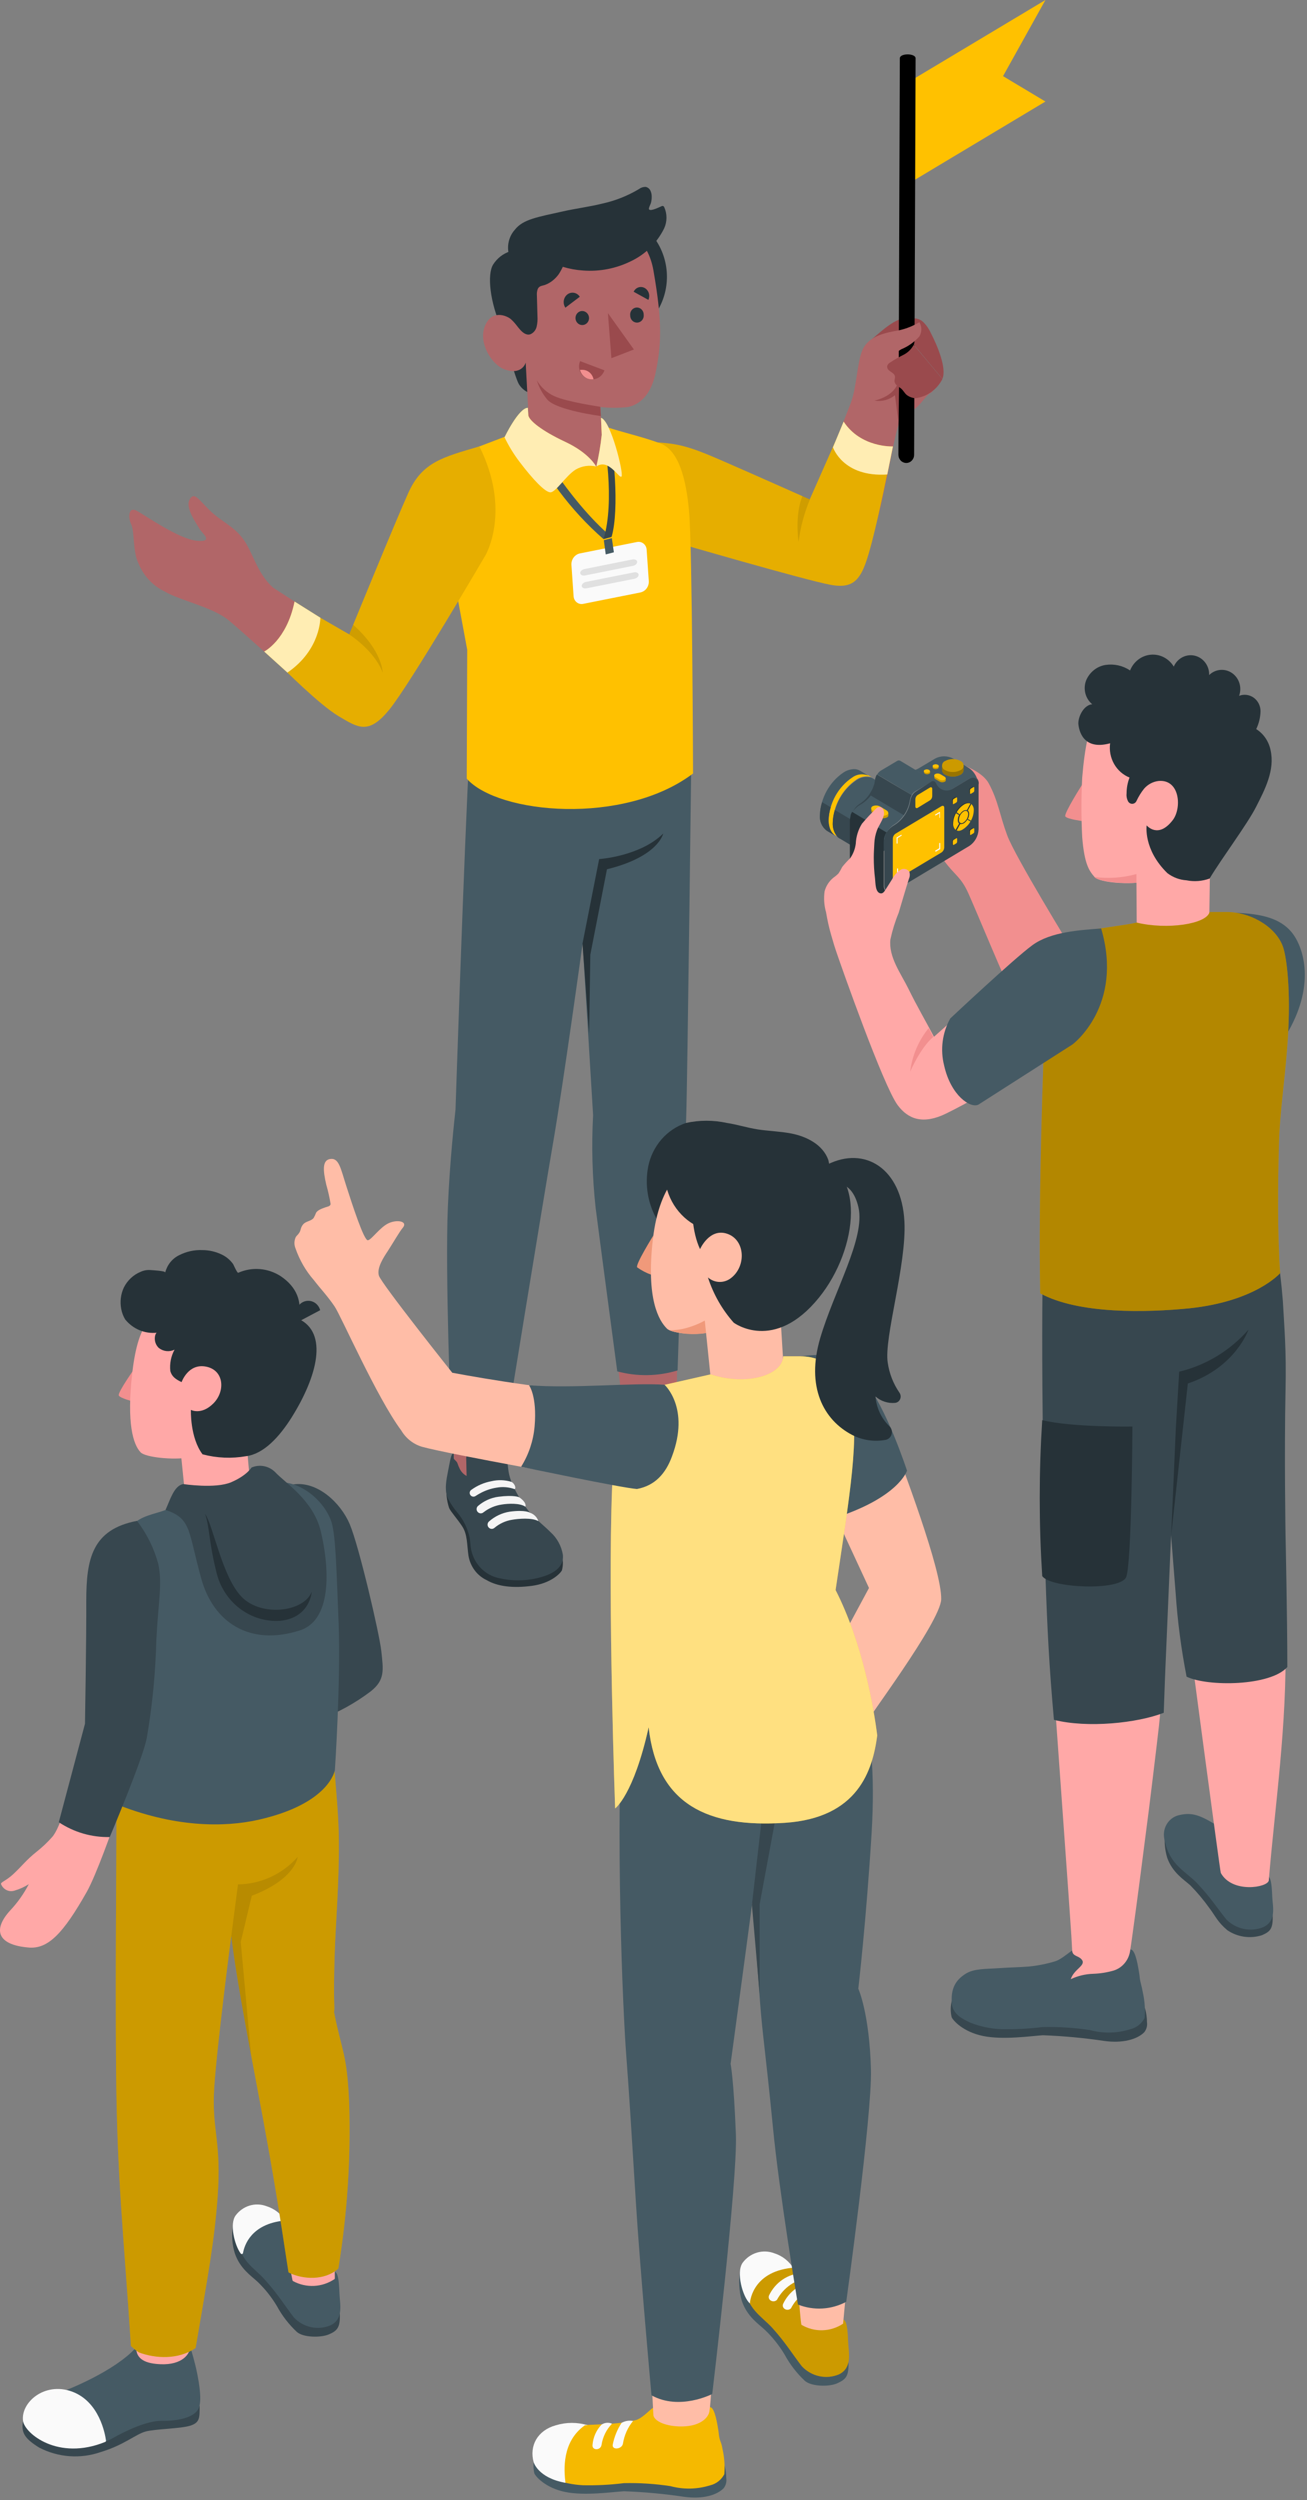 <svg width="182" height="348" viewBox="0 0 182 348" fill="none" xmlns="http://www.w3.org/2000/svg">
<rect x="0" y="0" width="182" height="348" fill="#808080" stroke="none"/>
<path d="M132.569 278.407C132.347 279.18 132.33 280.001 132.517 280.784C132.732 281.255 134.113 282.831 136.91 283.4C139.707 283.97 143.568 283.4 145.224 283.293C148.079 283.398 150.926 283.663 153.753 284.085C156.327 284.45 158.36 283.863 159.33 282.884C159.489 282.689 159.606 282.461 159.672 282.215C159.739 281.97 159.754 281.712 159.716 281.46C159.712 280.809 159.62 280.162 159.441 279.538L132.569 278.407Z" fill="#37474F"/>
<path d="M159.013 276.707C159.064 276.93 159.107 277.161 159.15 277.384C159.405 278.532 159.486 279.716 159.39 280.89C159.182 281.283 158.897 281.626 158.552 281.896C158.208 282.166 157.812 282.357 157.391 282.457C155.564 283.035 153.618 283.075 151.771 282.572C149.587 282.243 147.38 282.103 145.173 282.154C143.257 282.39 141.328 282.488 139.399 282.448C137.949 282.386 136.518 282.086 135.16 281.558C134.019 281.05 132.852 280.401 132.586 279.19C132.243 276.627 133.281 275.488 134.457 274.74C135.632 273.993 137.288 274.082 139.073 273.957C140.686 273.841 141.861 273.841 143.294 273.726C144.523 273.604 145.738 273.363 146.923 273.005C147.996 272.658 149.163 271.421 149.617 271.367C149.617 271.367 156.79 271.305 157.477 271.367C158.163 271.43 158.506 273.975 158.609 274.527C158.712 275.079 158.695 275.417 158.807 275.844C158.875 276.147 158.944 276.431 159.013 276.707Z" fill="#455A64"/>
<path d="M161.621 237.521C161.518 239.301 161.286 241.081 161.08 242.861C160.728 245.851 160.36 248.832 159.991 251.823C159.579 255.074 159.158 258.338 158.729 261.613C158.386 264.212 158.043 266.802 157.683 269.391C157.58 270.13 157.477 270.878 157.357 271.625C157.252 272.249 156.981 272.829 156.574 273.301C156.168 273.773 155.642 274.117 155.057 274.295C154.134 274.559 153.183 274.709 152.226 274.74C151.147 274.774 150.086 275.028 149.103 275.488C149.575 274.046 151.308 273.566 150.621 272.747C150.158 272.186 149.351 272.337 149.3 271.501C149.248 270.664 149.223 270.184 149.188 269.454C149.051 267.077 146.803 235.963 146.76 235.26C148.622 234.308 161.621 237.521 161.621 237.521Z" fill="#FFA8A7"/>
<path d="M162.299 254.689C162.073 255.995 162.156 257.339 162.539 258.605C163.277 260.67 164.838 261.613 165.756 262.432C166.725 263.419 167.618 264.485 168.425 265.618C169.283 266.748 169.514 267.487 170.913 268.68C171.616 269.15 172.409 269.456 173.237 269.576C174.066 269.696 174.909 269.627 175.709 269.374C176.885 268.866 177.288 268.484 177.219 266.588C177.151 264.692 171.428 264.087 171.428 264.087L162.299 254.689Z" fill="#37474F"/>
<path d="M176.473 261.07C176.962 261.257 177.091 262.174 177.159 263.998C177.219 265.378 177.803 267.389 175.881 268.261C175.022 268.599 174.09 268.678 173.19 268.491C172.29 268.304 171.459 267.857 170.793 267.202C169.48 265.574 168.596 264.15 166.726 262.165C165.104 260.447 162.873 259.628 162.187 256.184C162.081 255.824 162.046 255.444 162.086 255.07C162.126 254.695 162.238 254.332 162.417 254.004C162.596 253.676 162.838 253.389 163.127 253.161C163.417 252.933 163.748 252.769 164.1 252.677C166.297 252.135 167.438 252.784 171.05 255.098C172.277 255.855 175.958 260.857 176.473 261.07Z" fill="#455A64"/>
<path d="M178.987 228.38C179.261 240.013 177.494 251.689 176.679 261.755C176.533 262.734 171.582 263.589 169.995 260.696C169.892 260.483 165.705 228.914 165.705 228.914L178.987 228.38Z" fill="#FFA8A7"/>
<path d="M179.012 213.695C179.012 213.695 178.824 202.214 179.012 193.457C179.133 187.957 178.849 184.895 178.635 181.059C178.245 176.154 177.468 171.29 176.31 166.516C176.31 166.516 145.645 162.85 145.284 173.788C144.855 186.889 145.447 215.564 145.568 218.991C145.842 227.001 146.091 231.834 146.76 239.39C151.436 240.573 158.36 239.844 162.05 238.411C162.179 234.735 162.264 232.643 162.264 232.643L163.071 213.695C163.071 213.695 163.345 217.122 163.714 221.812C163.977 225.699 164.485 229.564 165.233 233.382C168.167 234.797 176.91 234.717 179.261 232.038C179.261 225.194 179.012 213.695 179.012 213.695Z" fill="#37474F"/>
<path d="M145.13 197.675C149.283 198.699 157.691 198.565 157.691 198.565C157.691 198.565 157.597 217.469 156.833 219.489C156.07 221.509 146.194 221.056 145.13 219.373C144.668 212.149 144.668 204.9 145.13 197.675Z" fill="#263238"/>
<path d="M173.856 185.073C173.856 185.073 172.063 190.333 165.405 192.576L163.088 213.695L163.731 198.895L164.203 190.929C167.921 190.044 171.29 188.001 173.856 185.073Z" fill="#263238"/>
<path d="M166.52 127.873L149.197 132.02C149.197 132.02 141.355 119.24 140.265 116.303C139.176 113.366 139.013 111.506 137.691 109.058C136.37 106.611 131.179 105.632 131.179 105.632C131.179 105.632 128.682 110.509 128.442 113.072C128.442 113.072 130.012 117.816 131.488 119.836C132.964 121.856 133.779 122.008 134.817 124.286C135.855 126.564 139.682 135.918 142.067 140.947C144.143 145.299 146.486 144.952 150.561 143.617C154.637 142.282 167.67 138.277 167.67 138.277L166.52 127.873Z" fill="#F28F8F"/>
<path d="M121.046 107.99L120.943 107.928C120.574 107.768 120.172 107.709 119.776 107.758C119.379 107.806 119.001 107.96 118.678 108.204C117.722 108.85 116.926 109.722 116.355 110.747C115.785 111.772 115.454 112.922 115.392 114.104C115.388 114.466 115.437 114.826 115.538 115.172C115.643 115.547 115.848 115.883 116.13 116.142C116.193 116.2 116.262 116.251 116.336 116.294H116.396L116.902 116.605L116.653 116.4C116.414 116.134 116.229 115.82 116.111 115.477C115.993 115.134 115.944 114.77 115.967 114.407C116.029 113.225 116.359 112.075 116.93 111.049C117.501 110.024 118.297 109.153 119.253 108.506C119.545 108.304 119.873 108.165 120.219 108.1C120.564 108.034 120.918 108.042 121.261 108.123C121.353 108.153 121.442 108.192 121.527 108.239L121.046 107.99Z" fill="#FFC100"/>
<path d="M115.503 115.208C115.403 114.862 115.353 114.501 115.357 114.14C115.42 112.958 115.75 111.808 116.321 110.782C116.892 109.757 117.688 108.886 118.644 108.239C118.967 107.995 119.345 107.842 119.741 107.793C120.138 107.745 120.54 107.804 120.909 107.963L119.776 107.287C119.515 107.133 119.219 107.053 118.918 107.055C118.397 107.075 117.891 107.238 117.451 107.527C116.495 108.174 115.699 109.045 115.128 110.07C114.557 111.096 114.227 112.246 114.165 113.428C114.122 113.848 114.187 114.272 114.355 114.657C114.522 115.041 114.785 115.373 115.117 115.617L116.284 116.311C116.211 116.268 116.142 116.218 116.078 116.16C115.806 115.904 115.607 115.574 115.503 115.208ZM125.147 110.5L121.621 108.39L121.526 108.337C121.442 108.289 121.353 108.251 121.261 108.221C120.918 108.14 120.564 108.132 120.219 108.197C119.873 108.263 119.545 108.402 119.253 108.604C118.297 109.251 117.501 110.122 116.93 111.147C116.359 112.172 116.029 113.323 115.967 114.505C115.944 114.868 115.993 115.232 116.111 115.575C116.229 115.918 116.414 116.232 116.653 116.498L116.902 116.703H116.953L120.514 118.83C120.774 118.987 121.071 119.067 121.372 119.062C121.893 119.041 122.399 118.878 122.839 118.59C123.795 117.943 124.591 117.072 125.162 116.047C125.733 115.022 126.063 113.871 126.125 112.689C126.165 112.267 126.095 111.842 125.923 111.457C125.751 111.072 125.483 110.742 125.147 110.5Z" fill="#455A64"/>
<path d="M124.178 117.442C123.792 117.903 123.337 118.297 122.831 118.608C122.389 118.893 121.883 119.053 121.363 119.071C121.063 119.079 120.767 119.002 120.505 118.848L116.945 116.721H116.902C116.811 116.66 116.725 116.592 116.644 116.516C116.405 116.25 116.221 115.936 116.103 115.593C115.985 115.25 115.935 114.886 115.958 114.523C115.971 113.918 116.07 113.318 116.25 112.743L124.178 117.442Z" fill="#37474F"/>
<path d="M116.293 116.329L115.134 115.635C114.803 115.388 114.541 115.055 114.373 114.669C114.206 114.283 114.14 113.858 114.182 113.437C114.19 112.831 114.291 112.23 114.482 111.657L115.675 112.369C115.488 112.943 115.386 113.543 115.375 114.149C115.371 114.51 115.42 114.871 115.52 115.217C115.624 115.593 115.829 115.929 116.112 116.187L116.293 116.329Z" fill="#37474F"/>
<path d="M124.178 124.215C123.805 124.368 123.405 124.437 123.004 124.419C122.603 124.401 122.211 124.295 121.853 124.108L119.622 122.773C119.252 122.521 118.943 122.184 118.721 121.786C118.499 121.389 118.37 120.944 118.343 120.486V114.256C118.347 114.094 118.367 113.933 118.403 113.775C118.403 113.713 118.403 113.659 118.446 113.606C118.444 113.556 118.444 113.505 118.446 113.455L118.523 113.268C118.547 113.225 118.567 113.18 118.584 113.134C118.61 113.092 118.633 113.047 118.652 113.001L123.431 115.867C123.2 116.259 123.07 116.706 123.054 117.166V123.396C123.122 124.099 123.62 124.446 124.178 124.215Z" fill="#263238"/>
<path d="M136.267 109.227V115.457C136.244 115.916 136.117 116.363 135.894 116.761C135.672 117.159 135.361 117.496 134.988 117.744L124.401 124.09H124.332H124.263H124.203C123.603 124.322 123.148 123.974 123.148 123.2V116.97C123.175 116.512 123.304 116.066 123.526 115.669C123.748 115.272 124.056 114.934 124.426 114.683C125.027 114.31 125.54 113.804 125.928 113.2C126.317 112.597 126.572 111.912 126.674 111.194C126.716 110.964 126.798 110.744 126.915 110.544C127.03 110.348 127.185 110.181 127.369 110.055L129.686 108.675C129.758 108.632 129.839 108.61 129.922 108.61C130.005 108.61 130.086 108.632 130.158 108.675H130.201C130.326 108.771 130.424 108.9 130.484 109.049C130.582 109.25 130.719 109.428 130.885 109.572C131.051 109.717 131.244 109.824 131.452 109.889C131.66 109.954 131.878 109.975 132.093 109.95C132.309 109.925 132.517 109.854 132.706 109.743L135.014 108.355C135.692 107.954 136.241 108.248 136.293 109.005L136.267 109.227Z" fill="#37474F"/>
<path opacity="0.3" d="M123.5 115.795C123.713 115.391 124.023 115.051 124.401 114.807C125.001 114.435 125.514 113.928 125.903 113.325C126.291 112.722 126.546 112.036 126.649 111.319C126.691 111.089 126.772 110.869 126.889 110.669C127.004 110.473 127.159 110.306 127.344 110.179L129.66 108.8C129.66 108.8 127.678 110.073 127.404 110.277C127.072 110.561 126.849 110.959 126.777 111.399C126.674 112.122 126.414 112.811 126.017 113.415C125.62 114.019 125.097 114.523 124.487 114.888C124.097 115.111 123.76 115.421 123.5 115.795Z" fill="white"/>
<path d="M124.324 109.129L122.11 107.812C121.992 108.011 121.91 108.232 121.87 108.462C121.767 109.178 121.511 109.862 121.123 110.464C120.734 111.065 120.221 111.57 119.622 111.942C119.26 112.191 118.965 112.53 118.764 112.93L123.543 115.795C123.756 115.391 124.066 115.051 124.444 114.807C125.044 114.435 125.557 113.928 125.946 113.325C126.334 112.722 126.589 112.036 126.692 111.319C126.734 111.089 126.815 110.869 126.932 110.669L124.324 109.129Z" fill="#455A64"/>
<path d="M124.324 109.129L122.11 107.812C121.992 108.011 121.91 108.232 121.87 108.462C121.851 108.621 121.819 108.779 121.775 108.933C121.775 108.933 121.775 108.987 121.775 109.022C121.74 109.153 121.697 109.28 121.647 109.405C121.63 109.466 121.61 109.525 121.587 109.583L121.458 109.886L121.329 110.126C121.235 110.295 121.132 110.455 121.029 110.616C120.659 111.15 120.185 111.599 119.639 111.933C119.277 112.182 118.982 112.522 118.781 112.921C119.047 112.557 119.383 112.254 119.768 112.031C120.347 111.71 120.855 111.267 121.261 110.731L125.851 113.472C126.3 112.833 126.594 112.092 126.709 111.31C126.751 111.08 126.832 110.86 126.949 110.66L124.324 109.129Z" fill="#37474F"/>
<path d="M134.988 106.94L132.758 105.605C132.361 105.388 131.919 105.275 131.471 105.275C131.022 105.275 130.581 105.388 130.184 105.605L127.867 106.984C127.73 107.066 127.583 107.126 127.43 107.162L127.498 107.207L130.072 108.755H130.115C130.24 108.851 130.338 108.98 130.398 109.129C130.496 109.33 130.633 109.508 130.799 109.652C130.966 109.797 131.158 109.905 131.366 109.969C131.574 110.034 131.792 110.055 132.008 110.03C132.223 110.005 132.432 109.934 132.62 109.823L134.928 108.435C135.606 108.035 136.155 108.328 136.207 109.085C136.168 108.656 136.038 108.242 135.828 107.872C135.617 107.501 135.331 107.183 134.988 106.94Z" fill="#455A64"/>
<path d="M127.541 107.207L127.472 107.162L125.396 105.916C125.325 105.872 125.243 105.848 125.16 105.848C125.077 105.848 124.995 105.872 124.924 105.916L122.608 107.296C122.423 107.426 122.268 107.596 122.153 107.794L124.366 109.111L126.94 110.651C127.055 110.455 127.211 110.288 127.395 110.162L129.712 108.782C129.784 108.739 129.865 108.717 129.948 108.717C130.031 108.717 130.112 108.739 130.184 108.782L127.541 107.207Z" fill="#455A64"/>
<path d="M127.781 110.66L129.497 109.619C129.669 109.512 129.815 109.619 129.815 109.806V110.829C129.809 110.943 129.778 111.055 129.722 111.154C129.667 111.253 129.59 111.337 129.497 111.399L127.781 112.449C127.61 112.556 127.464 112.449 127.464 112.262V111.239C127.47 111.123 127.502 111.011 127.557 110.911C127.612 110.81 127.689 110.724 127.781 110.66Z" fill="#FFC100"/>
<path d="M131.694 108.373L131.462 108.31L130.939 107.99C130.826 107.936 130.703 107.908 130.578 107.908C130.454 107.908 130.331 107.936 130.218 107.99H130.098V108.213C130.105 108.264 130.124 108.313 130.154 108.355C130.184 108.397 130.224 108.431 130.27 108.453L130.853 108.8C130.965 108.859 131.088 108.889 131.213 108.889C131.339 108.889 131.462 108.859 131.574 108.8C131.609 108.784 131.64 108.758 131.663 108.725C131.686 108.692 131.699 108.653 131.702 108.613V108.399L131.694 108.373Z" fill="#FFC100"/>
<path opacity="0.2" d="M131.694 108.373L131.462 108.31L130.939 107.99C130.826 107.936 130.703 107.908 130.578 107.908C130.454 107.908 130.331 107.936 130.218 107.99H130.098V108.213C130.105 108.264 130.124 108.313 130.154 108.355C130.184 108.397 130.224 108.431 130.27 108.453L130.853 108.8C130.965 108.859 131.088 108.889 131.213 108.889C131.339 108.889 131.462 108.859 131.574 108.8C131.609 108.784 131.64 108.758 131.663 108.725C131.686 108.692 131.699 108.653 131.702 108.613V108.399L131.694 108.373Z" fill="black"/>
<path d="M130.218 107.75C130.029 107.865 130.046 108.061 130.261 108.186L130.844 108.533C130.955 108.594 131.079 108.626 131.205 108.626C131.33 108.626 131.454 108.594 131.565 108.533C131.754 108.426 131.728 108.23 131.522 108.106L130.939 107.759C130.828 107.699 130.705 107.667 130.579 107.665C130.454 107.663 130.33 107.692 130.218 107.75Z" fill="#FFC100"/>
<path d="M123.697 113.143L123.354 113.054L122.573 112.582C122.407 112.495 122.223 112.449 122.037 112.449C121.851 112.449 121.667 112.495 121.501 112.582L121.329 112.529V112.858C121.337 112.936 121.365 113.01 121.411 113.073C121.456 113.136 121.517 113.184 121.587 113.214L122.445 113.73C122.607 113.827 122.789 113.882 122.976 113.889C123.162 113.897 123.348 113.858 123.517 113.775C123.571 113.75 123.617 113.711 123.65 113.66C123.684 113.61 123.703 113.551 123.706 113.49V113.17L123.697 113.143Z" fill="#FFC100"/>
<path opacity="0.2" d="M123.697 113.143L123.354 113.054L122.573 112.582C122.407 112.495 122.223 112.449 122.037 112.449C121.851 112.449 121.667 112.495 121.501 112.582L121.329 112.529V112.858C121.337 112.936 121.365 113.01 121.411 113.073C121.456 113.136 121.517 113.184 121.587 113.214L122.445 113.73C122.607 113.827 122.789 113.882 122.976 113.889C123.162 113.897 123.348 113.858 123.517 113.775C123.571 113.75 123.617 113.711 123.65 113.66C123.684 113.61 123.703 113.551 123.706 113.49V113.17L123.697 113.143Z" fill="black"/>
<path d="M121.501 112.226C121.226 112.396 121.252 112.68 121.569 112.876L122.427 113.392C122.591 113.484 122.773 113.536 122.959 113.544C123.145 113.551 123.33 113.515 123.5 113.437C123.774 113.268 123.749 112.983 123.431 112.787L122.573 112.271C122.41 112.179 122.228 112.127 122.042 112.12C121.856 112.112 121.671 112.148 121.501 112.226Z" fill="#FFC100"/>
<path d="M133.736 106.557C133.409 106.386 133.047 106.297 132.68 106.297C132.314 106.297 131.952 106.386 131.625 106.557H131.179V107.198C131.191 107.335 131.238 107.467 131.315 107.579C131.392 107.692 131.496 107.781 131.617 107.839C131.947 108.01 132.311 108.1 132.68 108.1C133.05 108.1 133.414 108.01 133.744 107.839C133.865 107.781 133.969 107.692 134.046 107.579C134.123 107.467 134.17 107.335 134.182 107.198V106.557H133.736Z" fill="#FFC100"/>
<path opacity="0.4" d="M133.736 106.557C133.409 106.386 133.047 106.297 132.68 106.297C132.314 106.297 131.952 106.386 131.625 106.557H131.179V107.198C131.191 107.335 131.238 107.467 131.315 107.579C131.392 107.692 131.496 107.781 131.617 107.839C131.947 108.01 132.311 108.1 132.68 108.1C133.05 108.1 133.414 108.01 133.744 107.839C133.865 107.781 133.969 107.692 134.046 107.579C134.123 107.467 134.17 107.335 134.182 107.198V106.557H133.736Z" fill="black"/>
<path d="M131.617 105.926C131.49 105.973 131.381 106.06 131.304 106.174C131.227 106.287 131.186 106.423 131.186 106.562C131.186 106.702 131.227 106.837 131.304 106.951C131.381 107.065 131.49 107.152 131.617 107.199C131.947 107.37 132.311 107.46 132.68 107.46C133.05 107.46 133.414 107.37 133.744 107.199C133.871 107.152 133.98 107.065 134.057 106.951C134.134 106.837 134.175 106.702 134.175 106.562C134.175 106.423 134.134 106.287 134.057 106.174C133.98 106.06 133.871 105.973 133.744 105.926C133.415 105.75 133.051 105.659 132.68 105.659C132.31 105.659 131.946 105.75 131.617 105.926Z" fill="#FFC100"/>
<path opacity="0.2" d="M131.617 105.926C131.49 105.973 131.381 106.06 131.304 106.174C131.227 106.287 131.186 106.423 131.186 106.562C131.186 106.702 131.227 106.837 131.304 106.951C131.381 107.065 131.49 107.152 131.617 107.199C131.947 107.37 132.311 107.46 132.68 107.46C133.05 107.46 133.414 107.37 133.744 107.199C133.871 107.152 133.98 107.065 134.057 106.951C134.134 106.837 134.175 106.702 134.175 106.562C134.175 106.423 134.134 106.287 134.057 106.174C133.98 106.06 133.871 105.973 133.744 105.926C133.415 105.75 133.051 105.659 132.68 105.659C132.31 105.659 131.946 105.75 131.617 105.926Z" fill="black"/>
<path d="M129.386 107.34C129.296 107.297 129.198 107.274 129.098 107.274C128.999 107.274 128.901 107.297 128.811 107.34H128.674V107.527C128.674 107.589 128.717 107.652 128.802 107.705C128.894 107.754 128.995 107.779 129.098 107.779C129.201 107.779 129.303 107.754 129.394 107.705C129.48 107.652 129.523 107.589 129.523 107.527V107.34H129.386Z" fill="#FFC100"/>
<path opacity="0.2" d="M129.386 107.34C129.296 107.297 129.198 107.274 129.098 107.274C128.999 107.274 128.901 107.297 128.811 107.34H128.674V107.527C128.674 107.589 128.717 107.652 128.802 107.705C128.894 107.754 128.995 107.779 129.098 107.779C129.201 107.779 129.303 107.754 129.394 107.705C129.48 107.652 129.523 107.589 129.523 107.527V107.34H129.386Z" fill="black"/>
<path d="M130.716 106.806V106.628H130.578C130.488 106.585 130.39 106.562 130.291 106.562C130.192 106.562 130.094 106.585 130.004 106.628H129.875V106.806C129.876 106.846 129.888 106.885 129.909 106.918C129.931 106.951 129.96 106.977 129.995 106.993C130.088 107.042 130.191 107.067 130.295 107.067C130.4 107.067 130.502 107.042 130.596 106.993C130.629 106.975 130.658 106.949 130.679 106.916C130.7 106.883 130.713 106.846 130.716 106.806Z" fill="#FFC100"/>
<path opacity="0.2" d="M130.716 106.806V106.628H130.578C130.488 106.585 130.39 106.562 130.291 106.562C130.192 106.562 130.094 106.585 130.004 106.628H129.875V106.806C129.876 106.846 129.888 106.885 129.909 106.918C129.931 106.951 129.96 106.977 129.995 106.993C130.088 107.042 130.191 107.067 130.295 107.067C130.4 107.067 130.502 107.042 130.596 106.993C130.629 106.975 130.658 106.949 130.679 106.916C130.7 106.883 130.713 106.846 130.716 106.806Z" fill="black"/>
<path d="M128.768 107.162C128.732 107.174 128.7 107.198 128.677 107.23C128.655 107.262 128.643 107.301 128.643 107.34C128.643 107.38 128.655 107.419 128.677 107.451C128.7 107.483 128.732 107.506 128.768 107.518C128.86 107.567 128.961 107.592 129.064 107.592C129.167 107.592 129.268 107.567 129.36 107.518C129.532 107.42 129.532 107.26 129.36 107.162C129.268 107.114 129.167 107.089 129.064 107.089C128.961 107.089 128.86 107.114 128.768 107.162Z" fill="#FFC100"/>
<path d="M129.995 106.45C129.959 106.462 129.927 106.486 129.904 106.518C129.882 106.55 129.87 106.589 129.87 106.628C129.87 106.668 129.882 106.706 129.904 106.738C129.927 106.77 129.959 106.794 129.995 106.806C130.088 106.855 130.191 106.88 130.295 106.88C130.4 106.88 130.502 106.855 130.596 106.806C130.632 106.794 130.664 106.77 130.686 106.738C130.709 106.706 130.721 106.668 130.721 106.628C130.721 106.589 130.709 106.55 130.686 106.518C130.664 106.486 130.632 106.462 130.596 106.45C130.502 106.402 130.4 106.376 130.295 106.376C130.191 106.376 130.088 106.402 129.995 106.45Z" fill="#FFC100"/>
<path d="M134.662 113.926C134.777 113.714 134.839 113.475 134.843 113.232C134.85 113.142 134.837 113.051 134.806 112.966C134.775 112.881 134.726 112.805 134.662 112.743L135.143 111.853C135.264 111.962 135.359 112.1 135.418 112.255C135.478 112.409 135.501 112.577 135.486 112.743C135.472 113.244 135.336 113.734 135.091 114.167L134.662 113.926Z" fill="#263238"/>
<path d="M133.401 115.582C133.301 115.584 133.201 115.563 133.109 115.519L133.599 114.629C133.65 114.64 133.702 114.64 133.753 114.629C133.877 114.625 133.998 114.588 134.105 114.523C134.303 114.398 134.469 114.224 134.585 114.015L135.023 114.273C134.778 114.704 134.437 115.068 134.028 115.333C133.844 115.473 133.628 115.559 133.401 115.582Z" fill="#263238"/>
<path d="M132.981 115.448C132.863 115.336 132.772 115.198 132.714 115.044C132.656 114.889 132.633 114.723 132.646 114.558C132.661 114.057 132.797 113.567 133.041 113.134L133.47 113.392C133.357 113.605 133.295 113.843 133.29 114.087C133.282 114.178 133.295 114.271 133.326 114.357C133.357 114.443 133.406 114.521 133.47 114.585L132.981 115.448Z" fill="#263238"/>
<path d="M134.705 113.277C134.696 113.506 134.631 113.73 134.517 113.926C134.407 114.129 134.251 114.3 134.062 114.425C133.998 114.471 133.923 114.5 133.844 114.508C133.766 114.516 133.687 114.502 133.616 114.469C133.55 114.422 133.498 114.357 133.465 114.282C133.432 114.207 133.419 114.124 133.427 114.042C133.433 113.809 133.498 113.582 133.616 113.383C133.723 113.184 133.876 113.016 134.062 112.894C134.124 112.84 134.2 112.807 134.281 112.799C134.362 112.791 134.443 112.81 134.513 112.852C134.583 112.893 134.639 112.957 134.674 113.033C134.708 113.109 134.719 113.194 134.705 113.277Z" fill="#263238"/>
<path d="M133.109 113.001C133.349 112.563 133.691 112.196 134.105 111.933C134.293 111.811 134.509 111.743 134.731 111.737C134.828 111.736 134.924 111.754 135.014 111.79L134.534 112.68C134.483 112.672 134.43 112.672 134.379 112.68C134.255 112.684 134.134 112.72 134.028 112.787C133.83 112.92 133.663 113.096 133.538 113.303L133.109 113.001Z" fill="#263238"/>
<path d="M132.698 116.89L133.041 116.685C133.109 116.685 133.169 116.685 133.169 116.765V117.175C133.167 117.22 133.153 117.263 133.131 117.302C133.109 117.341 133.078 117.373 133.041 117.397L132.698 117.611C132.684 117.619 132.669 117.623 132.654 117.623C132.639 117.623 132.624 117.618 132.611 117.61C132.597 117.602 132.587 117.59 132.579 117.576C132.572 117.562 132.568 117.547 132.569 117.531V117.121C132.572 117.075 132.585 117.03 132.607 116.99C132.63 116.95 132.66 116.916 132.698 116.89Z" fill="#263238"/>
<path d="M135.091 115.422L135.435 115.217C135.503 115.217 135.555 115.217 135.555 115.297V115.706C135.553 115.752 135.541 115.796 135.52 115.836C135.499 115.876 135.47 115.911 135.435 115.938L135.091 116.142C135.014 116.187 134.963 116.142 134.963 116.062V115.653C134.964 115.606 134.977 115.561 134.999 115.521C135.022 115.48 135.053 115.446 135.091 115.422Z" fill="#263238"/>
<path d="M132.698 111.132L133.041 110.927C133.11 110.927 133.17 110.927 133.17 111.007V111.417C133.166 111.463 133.153 111.507 133.13 111.547C133.108 111.587 133.078 111.622 133.041 111.648L132.698 111.853C132.629 111.853 132.569 111.853 132.569 111.773V111.363C132.573 111.317 132.586 111.272 132.608 111.232C132.63 111.192 132.661 111.158 132.698 111.132Z" fill="#263238"/>
<path d="M135.091 109.708L135.435 109.494C135.503 109.494 135.555 109.494 135.555 109.574V109.984C135.553 110.029 135.542 110.074 135.521 110.114C135.5 110.154 135.471 110.189 135.435 110.215L135.091 110.42C135.014 110.464 134.963 110.42 134.963 110.34V109.93C134.963 109.885 134.976 109.84 134.998 109.801C135.021 109.762 135.053 109.73 135.091 109.708Z" fill="#263238"/>
<path d="M131.488 112.44V117.967C131.48 118.104 131.442 118.237 131.376 118.355C131.311 118.474 131.22 118.576 131.11 118.652L124.701 122.488C124.495 122.613 124.324 122.488 124.324 122.257V116.73C124.331 116.593 124.37 116.46 124.435 116.341C124.501 116.223 124.592 116.121 124.701 116.045L131.11 112.209C131.342 112.093 131.488 112.2 131.488 112.44Z" fill="#FFC100"/>
<path d="M124.916 117.433C124.898 117.431 124.882 117.423 124.869 117.41C124.857 117.397 124.849 117.38 124.847 117.362V116.641C124.842 116.631 124.839 116.621 124.839 116.61C124.839 116.599 124.842 116.588 124.847 116.578L125.448 116.222C125.453 116.215 125.46 116.209 125.468 116.205C125.477 116.201 125.486 116.199 125.495 116.199C125.504 116.199 125.513 116.201 125.521 116.205C125.529 116.209 125.536 116.215 125.542 116.222C125.549 116.228 125.555 116.236 125.559 116.244C125.563 116.253 125.565 116.262 125.565 116.271C125.565 116.281 125.563 116.29 125.559 116.299C125.555 116.307 125.549 116.315 125.542 116.32L124.984 116.659V117.335C124.987 117.346 124.987 117.358 124.985 117.369C124.982 117.38 124.978 117.391 124.971 117.4C124.965 117.409 124.957 117.417 124.947 117.423C124.937 117.428 124.927 117.432 124.916 117.433Z" fill="#FAFAFA"/>
<path d="M124.916 121.723C124.91 121.713 124.908 121.702 124.908 121.692C124.908 121.681 124.91 121.67 124.916 121.66V120.939C124.917 120.921 124.925 120.904 124.938 120.891C124.95 120.878 124.967 120.87 124.984 120.868C125.003 120.868 125.022 120.875 125.036 120.889C125.05 120.902 125.059 120.92 125.061 120.939V121.527L125.551 121.233C125.563 121.221 125.58 121.214 125.598 121.214C125.615 121.214 125.632 121.221 125.645 121.233C125.652 121.24 125.658 121.248 125.662 121.257C125.666 121.266 125.668 121.276 125.668 121.287C125.668 121.297 125.666 121.307 125.662 121.316C125.658 121.325 125.652 121.333 125.645 121.34L125.053 121.696L124.916 121.723Z" fill="#FAFAFA"/>
<path d="M130.887 113.855C130.87 113.853 130.853 113.845 130.841 113.832C130.828 113.819 130.82 113.802 130.819 113.784V113.197L130.33 113.49C130.315 113.502 130.297 113.508 130.278 113.508C130.259 113.508 130.241 113.502 130.227 113.49C130.214 113.476 130.207 113.456 130.207 113.437C130.207 113.417 130.214 113.398 130.227 113.383L130.819 113.027C130.829 113.018 130.843 113.013 130.857 113.013C130.871 113.013 130.885 113.018 130.896 113.027C130.9 113.037 130.903 113.048 130.903 113.059C130.903 113.069 130.9 113.08 130.896 113.09V113.811C130.897 113.826 130.894 113.841 130.887 113.855Z" fill="#FAFAFA"/>
<path d="M130.295 118.51C130.284 118.515 130.273 118.517 130.261 118.517C130.249 118.517 130.237 118.515 130.227 118.51C130.215 118.497 130.208 118.479 130.208 118.461C130.208 118.443 130.215 118.425 130.227 118.412L130.784 118.074V117.406C130.784 117.386 130.791 117.367 130.804 117.353C130.816 117.338 130.834 117.328 130.853 117.326C130.873 117.326 130.893 117.335 130.908 117.35C130.922 117.365 130.93 117.385 130.93 117.406V118.118C130.935 118.128 130.937 118.139 130.937 118.149C130.937 118.16 130.935 118.171 130.93 118.181L130.33 118.545L130.295 118.51Z" fill="#FAFAFA"/>
<path d="M134.774 113.998C134.887 113.785 134.949 113.546 134.954 113.303C134.959 113.212 134.946 113.12 134.915 113.034C134.884 112.949 134.836 112.87 134.774 112.805L135.254 111.915C135.375 112.025 135.469 112.163 135.529 112.317C135.588 112.472 135.612 112.639 135.598 112.805C135.583 113.306 135.447 113.796 135.203 114.229L134.774 113.998Z" fill="#FFC100"/>
<path d="M133.513 115.653C133.413 115.651 133.314 115.63 133.221 115.591L133.71 114.701C133.761 114.711 133.814 114.711 133.865 114.701C133.989 114.696 134.11 114.66 134.216 114.594C134.411 114.464 134.575 114.291 134.697 114.087L135.134 114.345C134.89 114.776 134.548 115.139 134.139 115.404C133.956 115.544 133.739 115.63 133.513 115.653Z" fill="#FFC100"/>
<path d="M133.058 115.511C132.94 115.399 132.848 115.26 132.79 115.106C132.732 114.952 132.709 114.786 132.723 114.621C132.738 114.119 132.874 113.629 133.118 113.197L133.547 113.455C133.433 113.667 133.371 113.906 133.367 114.149C133.361 114.24 133.374 114.332 133.405 114.418C133.436 114.504 133.484 114.582 133.547 114.647L133.058 115.511Z" fill="#FFC100"/>
<path d="M134.817 113.33C134.806 113.562 134.741 113.788 134.628 113.989C134.518 114.188 134.362 114.357 134.173 114.478C134.113 114.535 134.036 114.57 133.955 114.578C133.874 114.587 133.792 114.568 133.722 114.526C133.651 114.484 133.596 114.419 133.563 114.342C133.53 114.264 133.521 114.178 133.538 114.095C133.552 113.867 133.616 113.646 133.726 113.448C133.836 113.25 133.989 113.082 134.173 112.956C134.238 112.906 134.314 112.875 134.394 112.866C134.474 112.857 134.555 112.869 134.628 112.903C134.692 112.951 134.743 113.016 134.776 113.091C134.809 113.166 134.823 113.248 134.817 113.33Z" fill="#FFC100"/>
<path d="M133.221 113.063C133.463 112.63 133.805 112.266 134.216 112.004C134.404 111.879 134.62 111.809 134.843 111.799C134.94 111.796 135.038 111.818 135.126 111.861L134.645 112.752C134.594 112.743 134.542 112.743 134.491 112.752C134.367 112.755 134.245 112.791 134.139 112.858C133.94 112.985 133.772 113.159 133.65 113.366L133.221 113.063Z" fill="#FFC100"/>
<path d="M132.809 116.89L133.152 116.685C133.221 116.641 133.281 116.685 133.281 116.756V117.166C133.278 117.212 133.265 117.257 133.243 117.297C133.22 117.337 133.189 117.372 133.152 117.397L132.809 117.602C132.741 117.602 132.68 117.602 132.68 117.531V117.121C132.683 117.075 132.697 117.03 132.719 116.99C132.741 116.95 132.772 116.916 132.809 116.89Z" fill="#FFC100"/>
<path d="M135.203 115.493L135.538 115.288C135.615 115.288 135.666 115.288 135.666 115.368V115.778C135.666 115.823 135.654 115.868 135.631 115.907C135.608 115.946 135.576 115.978 135.538 116L135.203 116.205C135.126 116.249 135.074 116.205 135.074 116.134V115.724C135.075 115.677 135.087 115.632 135.11 115.591C135.132 115.551 135.164 115.517 135.203 115.493Z" fill="#FFC100"/>
<path d="M132.809 111.203L133.152 110.998C133.221 110.998 133.281 110.998 133.281 111.069V111.488C133.278 111.533 133.265 111.576 133.243 111.615C133.22 111.654 133.189 111.686 133.152 111.71L132.809 111.915C132.741 111.959 132.68 111.915 132.68 111.844V111.434C132.683 111.388 132.697 111.343 132.719 111.303C132.741 111.263 132.772 111.229 132.809 111.203Z" fill="#FFC100"/>
<path d="M135.203 109.77L135.538 109.565C135.615 109.521 135.666 109.565 135.666 109.645V110.055C135.665 110.101 135.652 110.147 135.63 110.187C135.607 110.228 135.576 110.262 135.538 110.286L135.203 110.491C135.126 110.491 135.074 110.491 135.074 110.411V110.001C135.075 109.955 135.087 109.909 135.11 109.869C135.132 109.828 135.164 109.794 135.203 109.77Z" fill="#FFC100"/>
<path d="M171.934 127.054C175.812 127.17 178.283 127.89 179.828 129.724C181.372 131.557 183.302 136.693 179.407 143.554L171.934 127.054Z" fill="#455A64"/>
<path d="M158.249 122.301L158.309 132.581L168.33 132.474L168.493 120.539L158.249 122.301Z" fill="#FFA8A7"/>
<path d="M178.729 132.02C177.931 129.297 174.551 127.054 171.007 126.947C170.227 126.947 168.433 126.947 168.433 126.947C168.03 128.629 162.513 129.448 158.275 128.416C156.996 128.763 151.651 129.368 150.553 129.733C147.498 130.783 145.877 134.548 145.405 144.863C145.405 144.863 144.547 166.107 144.856 180.027C150.218 182.955 159.725 182.697 165.619 182.109C174.886 181.139 178.257 177.214 178.257 177.214C177.871 171.554 177.94 164.754 178.094 159.147C178.206 154.955 178.867 150.701 179.227 145.949C179.802 138.873 179.278 133.907 178.729 132.02Z" fill="#FFC100"/>
<path opacity="0.3" d="M178.729 132.02C177.931 129.297 174.551 127.054 171.007 126.947C170.227 126.947 168.433 126.947 168.433 126.947C168.03 128.629 162.513 129.448 158.275 128.416C156.996 128.763 151.651 129.368 150.553 129.733C147.498 130.783 145.877 134.548 145.405 144.863C145.405 144.863 144.547 166.107 144.856 180.027C150.218 182.955 159.725 182.697 165.619 182.109C174.886 181.139 178.257 177.214 178.257 177.214C177.871 171.554 177.94 164.754 178.094 159.147C178.206 154.955 178.867 150.701 179.227 145.949C179.802 138.873 179.278 133.907 178.729 132.02Z" fill="black"/>
<path d="M150.759 109.103C150.759 109.103 148.099 113.268 148.348 113.642C148.596 114.015 150.681 114.282 150.681 114.282L150.759 109.103Z" fill="#F28F8F"/>
<path d="M157.94 95.833C153.17 96.66 151.411 99.624 150.698 108.23C150.553 110.999 150.553 113.774 150.698 116.543C150.999 120.29 151.677 121.233 152.414 122.07C153.152 122.906 157.562 123.165 159.493 122.693C161.964 122.097 167.567 120.308 170.321 116.32C173.556 111.639 173.95 105.774 171.462 102.321C165.662 94.231 159.896 95.53 157.94 95.833Z" fill="#FFA8A7"/>
<path d="M152.397 122.07C152.938 122.702 156.207 123.04 158.249 122.871V121.66C156.342 122.188 154.355 122.327 152.397 122.07Z" fill="#F28F8F"/>
<path d="M154.585 103.46C154.45 104.455 154.644 105.468 155.135 106.334C155.626 107.2 156.384 107.868 157.288 108.23C157.019 108.924 156.879 109.664 156.876 110.411C156.83 110.78 156.893 111.156 157.056 111.488C157.109 111.607 157.194 111.708 157.3 111.779C157.407 111.85 157.53 111.888 157.657 111.888C157.783 111.888 157.907 111.85 158.014 111.779C158.12 111.708 158.205 111.607 158.257 111.488C158.546 110.869 158.906 110.289 159.33 109.761C159.862 109.16 160.589 108.783 161.372 108.702C164.349 108.488 164.564 112.538 163.303 114.158C161.252 116.828 159.673 114.888 159.673 114.888C159.673 114.888 159.167 118.225 162.556 121.536C163.333 122.125 164.256 122.471 165.216 122.533C166.293 122.75 167.407 122.664 168.442 122.283C170.106 119.489 173.641 114.799 174.903 112.324C176.164 109.85 177.545 107.189 176.928 104.421C176.806 103.816 176.565 103.243 176.222 102.738C175.878 102.232 175.438 101.806 174.928 101.484C175.304 100.713 175.509 99.865 175.529 99.001C175.53 98.63 175.444 98.265 175.279 97.936C175.113 97.608 174.873 97.326 174.579 97.115C174.286 96.904 173.947 96.77 173.592 96.725C173.237 96.68 172.877 96.725 172.543 96.856C172.75 96.292 172.766 95.671 172.589 95.096C172.411 94.521 172.051 94.025 171.568 93.689C171.084 93.353 170.504 93.198 169.924 93.248C169.344 93.298 168.797 93.55 168.373 93.964C168.394 93.344 168.206 92.737 167.842 92.246C167.478 91.754 166.96 91.409 166.378 91.27C165.795 91.132 165.185 91.207 164.65 91.484C164.116 91.761 163.691 92.222 163.448 92.789C163.114 92.234 162.638 91.786 162.074 91.493C161.509 91.2 160.878 91.075 160.25 91.13C159.621 91.185 159.019 91.419 158.51 91.806C158.001 92.193 157.605 92.718 157.365 93.323C156.348 92.645 155.129 92.373 153.933 92.557C153.345 92.653 152.789 92.901 152.318 93.279C151.847 93.657 151.475 94.153 151.239 94.72C151.02 95.294 150.986 95.927 151.14 96.523C151.295 97.119 151.63 97.648 152.097 98.031C151.007 98.093 150.158 99.597 150.158 100.701C150.218 101.591 150.759 104.51 154.585 103.46Z" fill="#263238"/>
<path d="M121.672 119.302C121.672 118.661 121.724 118.029 121.75 117.397C121.776 116.789 121.895 116.188 122.101 115.617C122.35 114.923 122.822 114.345 123.028 113.633C123.131 113.346 123.131 113.03 123.028 112.743C122.995 112.644 122.938 112.555 122.863 112.485C122.788 112.415 122.697 112.365 122.598 112.341C122.5 112.317 122.397 112.32 122.3 112.348C122.203 112.376 122.114 112.429 122.041 112.502C121.335 113.185 120.662 113.903 120.025 114.656C119.509 115.487 119.213 116.445 119.167 117.433C119.077 118.167 118.808 118.865 118.386 119.462C117.993 119.841 117.624 120.245 117.279 120.672C117.129 120.98 116.96 121.278 116.773 121.562C116.564 121.779 116.334 121.973 116.087 122.141C115.474 122.621 115.031 123.296 114.826 124.063C114.688 125.043 114.758 126.043 115.031 126.991C115.207 128.071 115.447 129.138 115.752 130.187C116.001 131.077 116.276 131.967 116.567 132.803C117.091 134.352 122.985 151.128 125.01 153.843C126.46 155.774 128.519 156.584 131.78 154.982C137.648 152.107 147.936 145.584 147.936 145.584C154.68 141.587 154.302 132.687 151.951 129.368C147.284 130.133 145.456 130.133 142.067 133.346C135.46 139.576 130.055 144.311 130.055 144.311C128.845 142.015 127.747 140.172 126.469 137.574C125.448 135.5 123.714 133.213 123.989 130.765C124.262 129.497 124.646 128.257 125.139 127.063C125.619 125.478 126.065 123.894 126.572 122.31C126.707 122.005 126.726 121.658 126.623 121.34C126.482 121.138 126.271 121.001 126.035 120.956C125.798 120.911 125.554 120.963 125.353 121.1C124.896 121.407 124.521 121.829 124.264 122.328L123.285 123.876C123.131 124.117 122.925 124.393 122.642 124.357C121.87 124.259 121.921 122.915 121.853 122.346C121.729 121.336 121.669 120.319 121.672 119.302Z" fill="#FFA8A7"/>
<path d="M129.961 144.329C128.159 145.842 126.743 149.161 126.743 149.161C127.018 146.928 127.912 144.826 129.317 143.109L129.961 144.329Z" fill="#F28F8F"/>
<path d="M153.333 129.234C150.407 129.475 146.348 129.67 143.757 131.566C141.166 133.462 132.329 141.757 132.329 141.757C131.777 142.738 131.417 143.822 131.27 144.948C131.123 146.073 131.191 147.218 131.471 148.316C132.414 152.517 135.143 154.315 136.25 153.754L149.36 145.37C149.36 145.37 156.516 140.03 153.333 129.234Z" fill="#455A64"/>
<path d="M63.303 205.341C65.233 206.48 67.146 206.444 69.489 205.492L70.973 192.356L62.813 190.469L63.303 205.341Z" fill="#B16668"/>
<path d="M86.949 198.043C88.519 201.79 90.767 200.553 94.191 198.256L94.336 185.298L85.448 184.719L86.949 198.043Z" fill="#B16668"/>
<path d="M78.189 216.368C78.427 217.089 78.445 217.869 78.24 218.602C78 219.029 76.713 220.382 74.079 220.738C71.445 221.094 69.291 220.836 67.755 219.937C67.097 219.628 66.523 219.155 66.083 218.56C65.643 217.966 65.351 217.268 65.233 216.528C65.019 215.042 65.104 213.591 64.375 212.479C63.646 211.366 62.796 210.467 62.539 209.906C62.204 208.882 62.087 207.796 62.196 206.72L78.189 216.368Z" fill="#263238"/>
<path d="M70.767 204.468C70.832 205.032 70.965 205.585 71.162 206.115C71.608 207.248 72.184 208.321 72.878 209.31C73.221 209.832 73.6 210.329 74.01 210.796C74.868 211.686 75.812 212.416 76.662 213.271C77.566 214.077 78.173 215.184 78.378 216.403C78.592 218.45 76.481 219.269 74.843 219.661C73.069 220.079 71.228 220.079 69.454 219.661C68.521 219.463 67.663 218.989 66.983 218.298C66.303 217.606 65.829 216.726 65.619 215.763C65.499 215.202 65.499 214.614 65.405 214.045C65.122 212.746 64.533 211.541 63.689 210.538C63.197 209.957 62.768 209.321 62.41 208.643C61.827 207.405 62.161 205.973 62.41 204.664C62.642 203.552 62.805 202.217 63.182 202.297V203.018C63.311 203.249 63.603 203.392 63.697 203.667C63.79 203.952 63.905 204.229 64.04 204.495C64.251 204.904 64.578 205.236 64.976 205.447L64.924 203.116C64.898 202.878 64.946 202.638 65.061 202.43C65.226 202.254 65.444 202.141 65.679 202.11C67.049 201.689 68.472 201.485 69.9 201.505C70.008 201.5 70.115 201.518 70.215 201.558C70.316 201.598 70.407 201.658 70.484 201.736C70.574 201.892 70.616 202.072 70.604 202.252C70.618 202.994 70.672 203.734 70.767 204.468Z" fill="#37474F"/>
<path d="M73.169 209.729C72.397 209.195 70.75 209.275 69.849 209.426C68.935 209.562 68.068 209.932 67.327 210.503C67.222 210.597 67.088 210.649 66.949 210.649C66.81 210.649 66.676 210.597 66.572 210.503C66.507 210.45 66.455 210.382 66.419 210.305C66.384 210.228 66.365 210.143 66.365 210.058C66.365 209.972 66.384 209.888 66.419 209.811C66.455 209.734 66.507 209.666 66.572 209.613C67.38 208.918 68.362 208.477 69.403 208.34C71.617 208.055 72.294 208.411 72.294 208.411C72.294 208.411 73.35 209.061 73.169 209.729Z" fill="#F5F5F5"/>
<path d="M74.971 211.731C74.01 211.215 72.2 211.393 71.299 211.544C70.403 211.688 69.559 212.075 68.854 212.665C68.749 212.76 68.615 212.812 68.476 212.812C68.338 212.812 68.203 212.76 68.099 212.665C68.034 212.612 67.982 212.544 67.947 212.467C67.911 212.39 67.892 212.306 67.892 212.22C67.892 212.135 67.911 212.051 67.947 211.974C67.982 211.897 68.034 211.829 68.099 211.775C68.92 211.049 69.922 210.577 70.99 210.414C73.204 210.12 73.804 210.565 73.804 210.565C74.072 210.654 74.316 210.805 74.519 211.007C74.721 211.209 74.876 211.457 74.971 211.731Z" fill="#F5F5F5"/>
<path d="M68.416 206.177C69.343 205.956 70.31 205.986 71.222 206.266C71.625 206.471 71.917 207.103 71.668 207.281C70.869 206.995 70.013 206.921 69.18 207.067C68.347 207.194 67.543 207.471 66.803 207.886C66.623 207.984 66.4 208.118 66.211 208.242C66.15 208.282 66.082 208.308 66.011 208.32C65.94 208.332 65.867 208.328 65.797 208.31C65.728 208.292 65.662 208.259 65.605 208.214C65.548 208.168 65.5 208.111 65.465 208.046C65.406 207.934 65.39 207.803 65.42 207.68C65.451 207.556 65.525 207.448 65.628 207.379C66.463 206.774 67.414 206.364 68.416 206.177Z" fill="#F5F5F5"/>
<path d="M108.682 205.554C108.905 206.144 108.905 206.799 108.682 207.388C108.459 207.931 105.851 209.657 102.204 209.595C99.5 209.546 96.857 208.747 94.551 207.281C93.107 206.501 91.48 206.159 89.858 206.293C88.056 206.293 85.645 205.474 85.207 204.629C84.963 203.857 84.943 203.028 85.147 202.244L108.682 205.554Z" fill="#263238"/>
<path d="M93.47 195.248L94.396 194.839C94.556 194.738 94.746 194.704 94.928 194.741C95.169 194.821 95.272 195.097 95.349 195.346C95.457 195.897 95.615 196.437 95.821 196.957C96.113 197.378 96.48 197.737 96.902 198.016C97.839 198.718 98.846 199.315 99.905 199.796C101.123 200.392 102.316 200.846 103.568 201.354C104.821 201.861 106.529 202.128 107.541 202.76C107.905 202.992 108.209 203.313 108.427 203.695C108.644 204.077 108.768 204.508 108.789 204.951C108.809 205.394 108.725 205.835 108.543 206.236C108.362 206.638 108.088 206.987 107.747 207.254C106.391 208.144 102.753 209.31 98.824 208.385C96.687 207.877 94.233 205.67 91.454 205.59C89.686 205.546 86.305 205.207 85.139 203.89C84.684 203.294 85.139 201.318 85.525 199.609C85.75 198.528 85.916 197.435 86.022 196.334C86.117 195.444 86.22 194.919 86.597 194.928C86.769 195.889 87.172 195.934 87.507 196.423C87.77 196.882 88.005 197.357 88.21 197.847C88.411 198.344 88.752 198.766 89.188 199.057C89.41 199.196 89.669 199.255 89.927 199.226C90.184 199.197 90.425 199.082 90.613 198.897C91.102 198.31 90.741 197.358 91.085 196.672C91.379 196.246 91.802 195.933 92.286 195.782L93.47 195.248Z" fill="#37474F"/>
<path d="M98.215 198.897C98.074 198.653 97.878 198.45 97.642 198.306C97.407 198.161 97.141 198.08 96.867 198.069C95.732 198.133 94.656 198.62 93.839 199.44C93.759 199.515 93.699 199.61 93.662 199.715C93.626 199.82 93.615 199.932 93.63 200.043C93.645 200.154 93.686 200.259 93.75 200.349C93.813 200.439 93.897 200.512 93.993 200.561C94.114 200.622 94.249 200.642 94.381 200.62C94.513 200.597 94.635 200.533 94.731 200.437C95.654 199.472 96.904 198.92 98.215 198.897Z" fill="#F5F5F5"/>
<path d="M100.763 200.206C100.576 199.96 100.335 199.765 100.06 199.636C99.786 199.508 99.485 199.45 99.184 199.467C97.956 199.591 96.797 200.114 95.872 200.962C95.796 201.034 95.737 201.125 95.701 201.226C95.666 201.327 95.654 201.435 95.668 201.542C95.681 201.649 95.719 201.75 95.779 201.838C95.838 201.926 95.918 201.998 96.01 202.048C96.128 202.105 96.26 202.124 96.388 202.102C96.517 202.08 96.636 202.017 96.73 201.923C97.236 201.342 97.861 200.887 98.558 200.589C99.256 200.292 100.01 200.161 100.763 200.206Z" fill="#F5F5F5"/>
<path d="M103.534 201.362C103.325 201.137 103.07 200.961 102.789 200.847C102.507 200.733 102.205 200.685 101.904 200.704C100.72 200.84 99.608 201.364 98.729 202.199C98.653 202.271 98.594 202.362 98.558 202.463C98.523 202.564 98.511 202.672 98.525 202.779C98.538 202.886 98.576 202.987 98.636 203.075C98.695 203.163 98.775 203.235 98.867 203.285C98.984 203.345 99.117 203.365 99.246 203.343C99.376 203.32 99.495 203.257 99.587 203.16C100.064 202.562 100.67 202.088 101.355 201.775C102.04 201.463 102.787 201.322 103.534 201.362Z" fill="#F5F5F5"/>
<path d="M65.396 104.041C64.615 118.432 63.431 154.442 63.431 154.442C63.242 156.222 62.642 161.562 62.367 167.97C61.964 177.324 62.805 197.963 62.805 197.963C63.986 198.601 65.28 198.981 66.608 199.081C67.936 199.18 69.27 198.996 70.527 198.541C70.527 198.541 75.469 168.085 77.048 158.892C78.446 150.81 81.132 131.302 81.132 131.302L82.59 155.225C82.358 159.526 82.476 163.84 82.942 168.121C83.483 172.384 85.954 190.887 85.954 190.887C88.714 191.629 91.616 191.582 94.353 190.754C94.353 190.754 95.383 159.693 95.546 155.759C95.726 151.309 96.318 100.962 96.318 100.962L65.396 104.041Z" fill="#455A64"/>
<path d="M81.115 131.337L83.431 119.58C83.431 119.58 89.137 119.207 92.354 116.02C92.354 116.02 91.728 119.233 84.521 120.995L82.204 132.886L82.033 143.931L81.115 131.337Z" fill="#263238"/>
<path d="M121.441 47.179C122.796 46.066 124.675 44.224 126.348 44.251C128.021 44.278 128.382 44.696 128.382 44.696L127.627 47.677L121.441 47.179Z" fill="#9A4A4D"/>
<path d="M123.774 46.858C123.774 46.858 120.342 50.089 119.802 52.421C119.433 54.041 112.938 69.892 112.938 69.892C101.938 65.646 98.558 62.353 92.106 61.882C88.365 69.073 94.602 75.232 94.602 75.232C94.602 75.232 108.425 79.059 113.084 80.287C117.502 81.444 118.901 81.488 120.36 77.911C121.562 74.739 122.493 71.463 123.139 68.121C124.469 62.158 124.65 59.737 125.671 57.806C128.322 56.916 128.433 55.251 129.858 54.521L123.774 46.858Z" fill="#B16668"/>
<path d="M91.522 61.579C94.311 61.766 95.812 62.069 100.042 63.902C104.272 65.735 112.758 69.518 112.758 69.518L116.267 61.579C116.267 61.579 116.996 63.261 119.845 64.445C122.693 65.629 123.749 64.934 123.749 64.934C123.749 64.934 122.573 70.96 121.415 75.427C120.136 80.323 119.304 82.076 115.649 81.399C111.994 80.723 93.822 75.427 93.822 75.427C93.822 75.427 89.635 68.512 91.522 61.579Z" fill="#FFC100"/>
<path opacity="0.1" d="M91.522 61.579C94.311 61.766 95.812 62.069 100.042 63.902C104.272 65.735 112.758 69.518 112.758 69.518L116.267 61.579C116.267 61.579 116.996 63.261 119.845 64.445C122.693 65.629 123.749 64.934 123.749 64.934C123.749 64.934 122.573 70.96 121.415 75.427C120.136 80.323 119.304 82.076 115.649 81.399C111.994 80.723 93.822 75.427 93.822 75.427C93.822 75.427 89.635 68.512 91.522 61.579Z" fill="black"/>
<path opacity="0.1" d="M112.783 69.518C111.991 71.4 111.459 73.39 111.205 75.427C111.205 75.427 110.63 71.761 111.737 69.046L112.783 69.518Z" fill="black"/>
<path d="M115.992 62.264C115.992 62.264 117.356 66.447 123.551 66.047L124.341 62.14C124.341 62.14 119.879 62.353 117.477 58.687L115.992 62.264Z" fill="#FFC100"/>
<path opacity="0.7" d="M115.992 62.264C115.992 62.264 117.356 66.447 123.551 66.047L124.341 62.14C124.341 62.14 119.879 62.353 117.477 58.687L115.992 62.264Z" fill="white"/>
<path d="M126.297 11.543L145.576 0L139.673 10.6L145.576 14.133L126.297 25.685V11.543Z" fill="#FFC100"/>
<path d="M126.194 64.445C126.05 64.444 125.907 64.413 125.774 64.355C125.641 64.296 125.521 64.212 125.42 64.105C125.319 63.998 125.239 63.872 125.185 63.733C125.13 63.595 125.103 63.446 125.104 63.297L125.302 8.117C125.302 7.378 127.498 7.396 127.498 8.117L127.292 63.297C127.293 63.447 127.266 63.596 127.211 63.736C127.156 63.875 127.076 64.001 126.974 64.108C126.871 64.215 126.75 64.3 126.616 64.357C126.482 64.415 126.339 64.445 126.194 64.445Z" fill="black"/>
<path d="M127.249 47.971C127.37 47.658 127.414 47.318 127.378 46.983L127.438 44.313C127.841 44.368 128.221 44.537 128.536 44.803C128.987 45.244 129.354 45.769 129.617 46.351C130.518 48.078 131.857 51.246 131.23 52.733" fill="#9A4A4D"/>
<path d="M118.515 55.981C119.278 53.88 119.373 50.41 120.076 48.763C120.78 47.117 122.453 46.485 124.538 46.093C125.766 45.917 126.95 45.494 128.021 44.847C128.201 45.145 128.296 45.488 128.296 45.839C128.296 46.19 128.201 46.534 128.021 46.832C127.324 47.61 126.468 48.218 125.516 48.612C123.414 49.697 126.374 51.469 124.615 55.055C124.495 57.022 118.515 55.981 118.515 55.981Z" fill="#B16668"/>
<path d="M131.23 52.759C130.857 53.49 130.317 54.115 129.657 54.581C128.998 55.046 128.239 55.337 127.447 55.429C127.023 55.395 126.617 55.241 126.271 54.984C125.936 54.717 125.773 54.299 125.413 54.032C125.242 53.898 125.044 53.792 124.881 53.64C124.708 53.503 124.591 53.303 124.555 53.08C124.555 52.83 124.667 52.572 124.607 52.332C124.567 52.191 124.482 52.069 124.366 51.985C124.186 51.825 123.972 51.718 123.8 51.558C123.705 51.488 123.63 51.392 123.584 51.28C123.539 51.168 123.524 51.045 123.543 50.926C123.616 50.732 123.753 50.572 123.929 50.472C124.553 50.061 125.201 49.69 125.868 49.359C126.445 49.059 126.92 48.584 127.232 47.998" fill="#9A4A4D"/>
<path d="M125.207 52.421C125.121 54.548 123.054 55.474 121.775 55.758C122.274 55.845 122.785 55.823 123.275 55.694C123.765 55.565 124.224 55.333 124.624 55.011L125.13 58.945L125.207 52.421Z" fill="#9A4A4D"/>
<path d="M65.121 62.763C64.418 62.932 62.547 64.783 61.93 67.587C61.65 69.582 61.65 71.608 61.93 73.603L65.061 90.442L64.993 108.384C69.377 113.333 86.923 114.926 96.507 107.663C96.507 107.663 96.404 76.291 95.958 71.253C95.555 66.643 94.508 62.656 91.917 61.704C89.326 60.751 86.46 60.128 84.547 59.461L74.86 59.051L65.121 62.763Z" fill="#FFC100"/>
<path d="M80.763 77.029L88.691 75.445C88.85 75.41 89.015 75.412 89.174 75.449C89.333 75.487 89.482 75.56 89.611 75.663C89.74 75.766 89.845 75.897 89.921 76.047C89.996 76.197 90.039 76.362 90.046 76.531L90.347 80.883C90.366 81.25 90.258 81.611 90.043 81.902C89.827 82.193 89.518 82.393 89.171 82.467L81.226 84.052C81.067 84.088 80.903 84.088 80.744 84.052C80.585 84.015 80.436 83.943 80.307 83.841C80.177 83.738 80.071 83.607 79.996 83.458C79.921 83.308 79.878 83.143 79.871 82.975L79.57 78.614C79.553 78.245 79.664 77.883 79.883 77.592C80.102 77.301 80.414 77.102 80.763 77.029Z" fill="#FAFAFA"/>
<path d="M74.002 59.541V60.511C74.002 60.511 79.004 69.518 85.156 74.751L84.04 75.045C79.48 71.06 75.784 66.119 73.195 60.547C73.195 60.547 73.169 59.452 74.002 59.541Z" fill="#455A64"/>
<path d="M83.8 59.87C84.238 61.392 85.636 69.714 84.058 75L85.173 74.707C86.271 70.888 85.499 62.247 84.555 59.434C84.555 59.434 84.289 58.713 83.697 58.66L83.8 59.87Z" fill="#37474F"/>
<path d="M84.083 75.196L85.199 74.902L85.482 76.878L84.349 77.172L84.083 75.196Z" fill="#455A64"/>
<path d="M81.466 80.1L88.124 78.765C88.476 78.703 88.742 78.445 88.725 78.195C88.708 77.946 88.408 77.813 88.056 77.875L81.389 79.21C81.037 79.281 80.771 79.539 80.797 79.78C80.823 80.02 81.115 80.171 81.466 80.1Z" fill="#E0E0E0"/>
<path d="M81.672 81.889L88.339 80.563C88.682 80.492 88.948 80.234 88.931 79.993C88.914 79.753 88.614 79.602 88.262 79.673L81.595 80.999C81.252 81.07 80.986 81.328 81.003 81.569C81.02 81.809 81.32 81.96 81.672 81.889Z" fill="#E0E0E0"/>
<path d="M75.726 39.071C75.831 40.826 76.434 42.51 77.46 43.91C78.487 45.309 79.889 46.362 81.492 46.936C83.095 47.509 84.825 47.578 86.465 47.132C88.105 46.686 89.581 45.746 90.707 44.431C91.832 43.116 92.557 41.484 92.789 39.742C93.022 38.001 92.751 36.226 92.012 34.644C91.273 33.061 90.099 31.741 88.638 30.849C87.176 29.959 85.493 29.537 83.8 29.637C82.672 29.704 81.568 30.001 80.551 30.512C79.534 31.023 78.624 31.737 77.874 32.614C77.123 33.49 76.547 34.512 76.179 35.62C75.811 36.728 75.657 37.901 75.726 39.071Z" fill="#263238"/>
<path d="M73.144 40.922L70.999 34.995C70.041 35.31 69.217 35.957 68.665 36.828C67.807 38.243 68.228 42.106 69.858 45.728C69.858 45.728 71.634 52.394 72.251 53.471C72.66 54.134 73.299 54.609 74.036 54.797L73.144 40.922Z" fill="#263238"/>
<path d="M73.272 45.835C72.766 46.191 71.96 45.194 71.273 44.536C70.587 43.877 68.425 43.041 67.507 45.426C66.589 47.811 68.502 50.703 70.124 51.362C72.14 52.181 73.007 51.113 73.204 50.472L73.744 60.627C73.744 60.627 80.488 63.555 83.045 64.97C83.834 63.947 84.65 61.722 83.791 59.906L83.594 56.657C84.88 56.798 86.177 56.798 87.464 56.657C89.54 56.186 90.767 54.388 91.273 51.985C92.08 48.131 92.286 45.043 90.99 37.638C89.566 29.521 80.394 30.002 75.632 33.544C70.87 37.086 73.272 45.835 73.272 45.835Z" fill="#B16668"/>
<path d="M73.367 46.547C72.509 46.351 71.848 45.007 71.273 44.536C70.321 43.735 71.042 35.947 71.042 35.947C70.766 35.294 70.68 34.571 70.794 33.867C70.909 33.164 71.218 32.51 71.685 31.987C72.843 30.5 74.903 30.207 78.395 29.423C80.111 29.032 82.17 28.765 83.877 28.338C85.657 27.947 87.368 27.271 88.948 26.335C89.228 26.12 89.569 26.007 89.918 26.015C90.054 26.044 90.182 26.103 90.293 26.189C90.404 26.276 90.496 26.386 90.561 26.513C90.689 26.772 90.754 27.059 90.75 27.35C90.758 27.65 90.723 27.95 90.647 28.24C90.604 28.418 90.295 28.952 90.372 29.13C90.57 29.486 91.9 28.783 92.166 28.685C92.229 28.658 92.3 28.658 92.363 28.685C92.411 28.717 92.452 28.759 92.483 28.809C92.697 29.275 92.808 29.784 92.808 30.3C92.808 30.816 92.697 31.325 92.483 31.791C91.484 33.811 89.853 35.421 87.859 36.356C85.793 37.376 83.508 37.823 81.226 37.656C80.258 37.595 79.3 37.422 78.369 37.14C78.204 37.502 78.012 37.85 77.794 38.181C77.55 38.518 77.261 38.818 76.936 39.071C76.613 39.33 76.25 39.531 75.864 39.667C75.469 39.801 75.083 39.774 74.877 40.237C74.771 40.541 74.733 40.867 74.765 41.189L74.843 44.028C74.875 44.509 74.837 44.992 74.731 45.461C74.678 45.695 74.572 45.912 74.423 46.096C74.274 46.28 74.086 46.425 73.873 46.52C73.711 46.582 73.534 46.591 73.367 46.547Z" fill="#263238"/>
<path d="M83.594 56.622C83.594 56.622 78.841 55.928 77.151 55.127C76.156 54.664 75.318 53.901 74.748 52.937C75.056 53.918 75.549 54.825 76.198 55.607C77.485 57.12 83.671 57.912 83.671 57.912L83.594 56.622Z" fill="#9A4A4D"/>
<path d="M82.024 44.242C82.029 44.434 81.979 44.623 81.881 44.786C81.783 44.949 81.64 45.078 81.472 45.157C81.303 45.237 81.116 45.264 80.933 45.234C80.751 45.204 80.58 45.119 80.444 44.989C80.307 44.859 80.21 44.691 80.165 44.505C80.12 44.319 80.129 44.123 80.19 43.942C80.252 43.761 80.363 43.602 80.511 43.486C80.658 43.37 80.835 43.302 81.02 43.29C81.146 43.284 81.272 43.303 81.391 43.348C81.51 43.393 81.619 43.461 81.713 43.55C81.806 43.638 81.881 43.745 81.935 43.864C81.988 43.982 82.019 44.111 82.024 44.242Z" fill="#263238"/>
<path d="M80.737 41.305L78.729 42.827C78.535 42.541 78.456 42.187 78.508 41.842C78.561 41.496 78.742 41.185 79.013 40.976C79.146 40.877 79.296 40.807 79.456 40.77C79.616 40.733 79.781 40.73 79.942 40.76C80.103 40.791 80.257 40.855 80.393 40.949C80.53 41.042 80.647 41.163 80.737 41.305Z" fill="#263238"/>
<path d="M80.78 50.267L84.169 51.549C84.087 51.787 83.96 52.005 83.795 52.192C83.631 52.378 83.432 52.529 83.211 52.635C82.99 52.741 82.75 52.8 82.507 52.809C82.263 52.819 82.02 52.777 81.792 52.688C81.565 52.608 81.357 52.48 81.181 52.312C81.004 52.143 80.864 51.939 80.769 51.711C80.673 51.482 80.625 51.236 80.627 50.988C80.629 50.739 80.681 50.494 80.78 50.267Z" fill="#9A4A4D"/>
<path d="M81.792 52.688C82.066 52.793 82.36 52.83 82.65 52.795C82.573 52.407 82.364 52.061 82.062 51.819C81.76 51.578 81.384 51.457 81.003 51.478H80.763C80.83 51.749 80.959 52 81.138 52.211C81.317 52.421 81.541 52.585 81.792 52.688Z" fill="#F28F8F"/>
<path d="M90.287 41.741L88.236 40.611C88.301 40.469 88.392 40.342 88.506 40.238C88.619 40.134 88.752 40.055 88.895 40.006C89.039 39.957 89.191 39.939 89.341 39.953C89.492 39.966 89.638 40.011 89.772 40.086C90.046 40.241 90.252 40.499 90.347 40.807C90.443 41.115 90.421 41.449 90.287 41.741Z" fill="#263238"/>
<path d="M89.635 43.797C89.652 43.93 89.642 44.066 89.607 44.196C89.571 44.325 89.51 44.446 89.428 44.55C89.345 44.654 89.243 44.739 89.127 44.8C89.011 44.861 88.885 44.897 88.755 44.905C88.626 44.913 88.496 44.893 88.374 44.847C88.252 44.8 88.14 44.728 88.047 44.635C87.953 44.542 87.879 44.43 87.828 44.305C87.778 44.181 87.754 44.047 87.755 43.913C87.738 43.779 87.748 43.643 87.783 43.514C87.819 43.384 87.88 43.264 87.962 43.16C88.045 43.056 88.147 42.97 88.263 42.909C88.379 42.848 88.505 42.812 88.635 42.804C88.765 42.797 88.894 42.816 89.016 42.863C89.138 42.909 89.25 42.981 89.343 43.075C89.437 43.168 89.511 43.28 89.562 43.404C89.612 43.529 89.636 43.662 89.635 43.797Z" fill="#263238"/>
<path d="M84.65 43.583L85.139 49.858L88.27 48.647L84.65 43.583Z" fill="#9A4A4D"/>
<path d="M83.045 64.934C84.812 63.724 86.254 66.777 86.554 66.314C86.855 65.851 85.061 58.544 83.689 58.161L83.791 60.529C83.629 62.012 83.38 63.483 83.045 64.934Z" fill="#FFC100"/>
<path opacity="0.7" d="M83.045 64.934C84.812 63.724 86.254 66.777 86.554 66.314C86.855 65.851 85.061 58.544 83.689 58.161L83.791 60.529C83.629 62.012 83.38 63.483 83.045 64.934Z" fill="white"/>
<path d="M73.504 56.764L73.573 57.832C73.71 58.535 75.357 59.933 78.721 61.508C82.084 63.083 83.011 64.934 83.011 64.934C82.047 64.71 81.037 64.859 80.171 65.353C78.764 66.243 77.374 68.548 76.636 68.53C75.898 68.512 74.216 66.75 72.346 64.285C71.538 63.222 70.837 62.077 70.252 60.867C70.252 60.867 72.217 56.782 73.504 56.764Z" fill="#FFC100"/>
<path opacity="0.7" d="M73.504 56.764L73.573 57.832C73.71 58.535 75.357 59.933 78.721 61.508C82.084 63.083 83.011 64.934 83.011 64.934C82.047 64.71 81.037 64.859 80.171 65.353C78.764 66.243 77.374 68.548 76.636 68.53C75.898 68.512 74.216 66.75 72.346 64.285C71.538 63.222 70.837 62.077 70.252 60.867C70.252 60.867 72.217 56.782 73.504 56.764Z" fill="white"/>
<path d="M59.502 90.246C61.803 86.441 63.899 82.507 65.782 78.462C70.132 72.428 67.155 65.486 65.568 62.816C59.45 63.76 58.446 66.252 56.988 69.669C54.886 74.484 50.424 84.541 48.811 88.769L38.017 81.791C35.718 79.717 35.212 76.798 33.813 74.965C32.414 73.131 30.81 72.606 29.214 71.049C27.618 69.491 27.035 68.379 26.391 69.553C25.748 70.728 27.49 73.06 27.781 73.612C28.073 74.164 29.909 75.516 27.387 75.267C24.864 75.018 20.179 71.707 19.038 71.093C17.897 70.479 17.786 71.983 18.275 72.998C18.764 74.012 18.455 76.745 19.287 78.427C19.99 80.155 21.291 81.549 22.934 82.334C25.036 83.58 29.626 84.514 31.805 86.312C33.985 88.11 39.09 92.854 43.354 96.485C47.996 100.445 51.213 102.439 54.028 98.656C56.104 95.817 57.605 93.254 59.502 90.246Z" fill="#B16668"/>
<path d="M66.752 62.14C61.724 63.626 58.772 64.294 56.842 68.646C55.126 72.446 48.631 88.306 48.631 88.306L43.895 85.573C43.989 87.968 41.938 91.973 39.279 92.88C39.279 92.88 44.426 98.069 47.155 99.689C49.883 101.309 51.316 102.305 54.191 98.799C57.065 95.292 67.61 77.279 67.61 77.279C67.61 77.279 71.239 71.111 66.752 62.14Z" fill="#FFC100"/>
<path opacity="0.1" d="M66.752 62.14C61.724 63.626 58.772 64.294 56.842 68.646C55.126 72.446 48.631 88.306 48.631 88.306L43.895 85.573C43.989 87.968 41.938 91.973 39.279 92.88C39.279 92.88 44.426 98.069 47.155 99.689C49.883 101.309 51.316 102.305 54.191 98.799C57.065 95.292 67.61 77.279 67.61 77.279C67.61 77.279 71.239 71.111 66.752 62.14Z" fill="black"/>
<path opacity="0.1" d="M48.622 88.306C51.196 90.032 52.826 92.204 53.281 93.646C53.281 93.646 53.324 90.647 49.18 86.971L48.622 88.306Z" fill="black"/>
<path d="M44.607 85.983C44.607 85.983 44.675 90.433 40.025 93.619L36.79 90.691C36.79 90.691 39.913 89.133 41.02 83.731L44.607 85.983Z" fill="#FFC100"/>
<path opacity="0.7" d="M44.607 85.983C44.607 85.983 44.675 90.433 40.025 93.619L36.79 90.691C36.79 90.691 39.913 89.133 41.02 83.731L44.607 85.983Z" fill="white"/>
<path d="M103.057 316.098C102.824 317.489 102.906 318.919 103.298 320.272C104.044 322.47 105.623 323.467 106.549 324.339C107.591 325.341 108.499 326.481 109.252 327.73C109.992 329.1 110.942 330.336 112.066 331.388C112.924 332.18 115.43 332.278 116.622 331.726C117.815 331.174 118.218 330.738 118.15 328.762C118.081 326.787 112.281 326.092 112.281 326.092L103.057 316.098Z" fill="#455A64"/>
<path d="M117.403 322.853C117.901 323.049 118.021 324.028 118.098 325.968C118.158 327.436 118.75 329.581 116.803 330.507C115.932 330.864 114.978 330.946 114.063 330.744C113.147 330.541 112.309 330.062 111.655 329.368C110.325 327.65 109.432 326.128 107.545 324.028C105.897 322.248 104.19 321.58 103.461 317.931C102.997 315.581 103.358 314.611 104.885 313.935C106.978 313.045 110.273 316.035 111.912 316.516C113.353 316.916 116.914 322.657 117.403 322.853Z" fill="#FFC100"/>
<path opacity="0.2" d="M117.403 322.853C117.901 323.049 118.021 324.028 118.098 325.968C118.158 327.436 118.75 329.581 116.803 330.507C115.932 330.864 114.978 330.946 114.063 330.744C113.147 330.541 112.309 330.062 111.655 329.368C110.325 327.65 109.432 326.128 107.545 324.028C105.897 322.248 104.19 321.58 103.461 317.931C102.997 315.581 103.358 314.611 104.885 313.935C106.978 313.045 110.273 316.035 111.912 316.516C113.353 316.916 116.914 322.657 117.403 322.853Z" fill="black"/>
<path d="M111.912 316.507L111.637 316.4C110.685 316.454 109.764 316.768 108.967 317.31C108.17 317.853 107.525 318.604 107.098 319.488C106.815 320.129 107.682 320.628 108.188 320.129C108.647 319.273 109.3 318.546 110.091 318.01C110.882 317.475 111.787 317.149 112.727 317.059C112.495 316.818 112.218 316.63 111.912 316.507Z" fill="#FAFAFA"/>
<path d="M113.268 317.611C112.374 317.712 111.519 318.046 110.783 318.581C110.046 319.116 109.452 319.836 109.055 320.672C108.772 321.304 109.638 321.803 110.144 321.304C110.526 320.556 111.064 319.906 111.718 319.401C112.373 318.896 113.128 318.549 113.928 318.385C113.705 318.109 113.482 317.842 113.268 317.611Z" fill="#FAFAFA"/>
<path d="M104.422 320.628C104.422 320.628 104.585 316.275 110.256 315.67L110.582 315.866C109.951 314.789 108.958 313.993 107.794 313.632C107.028 313.344 106.194 313.315 105.411 313.548C104.628 313.782 103.936 314.266 103.435 314.932C102.44 316.258 103.443 319.782 104.422 320.628Z" fill="#FAFAFA"/>
<path d="M74.469 341.952C74.245 342.709 74.224 343.515 74.409 344.284C74.623 344.756 75.979 346.304 78.699 346.865C81.419 347.426 85.254 346.865 86.884 346.767C89.69 346.866 92.488 347.124 95.267 347.541C97.841 347.897 99.797 347.319 100.758 346.358C100.912 346.165 101.025 345.941 101.09 345.701C101.155 345.46 101.171 345.208 101.135 344.96C101.129 344.319 101.039 343.681 100.869 343.065L74.469 341.952Z" fill="#455A64"/>
<path d="M100.483 340.288C100.535 340.501 100.586 340.724 100.621 340.946C100.872 342.078 100.953 343.243 100.861 344.4C100.656 344.785 100.375 345.121 100.036 345.386C99.698 345.651 99.309 345.84 98.896 345.939C97.097 346.504 95.182 346.544 93.362 346.055C91.215 345.726 89.045 345.586 86.876 345.637C84.991 345.872 83.093 345.97 81.196 345.93C79.766 345.864 78.356 345.564 77.017 345.04C75.902 344.542 74.752 343.901 74.443 342.7C74.109 340.181 75.138 339.069 76.288 338.365C77.438 337.662 79.076 337.716 80.827 337.591C82.414 337.484 83.572 337.484 84.979 337.369C86.199 337.31 87.411 337.134 88.6 336.844C89.664 336.496 90.754 335.064 91.174 335.064C91.174 335.064 98.227 335.001 98.896 335.064C99.565 335.126 99.917 337.636 100.012 338.179C100.106 338.721 100.097 339.069 100.209 339.469C100.32 339.87 100.415 340.012 100.483 340.288Z" fill="#FFC100"/>
<g opacity="0.2">
<path opacity="0.2" d="M100.483 340.288C100.535 340.501 100.586 340.724 100.621 340.946C100.872 342.078 100.953 343.243 100.861 344.4C100.656 344.785 100.375 345.121 100.036 345.386C99.698 345.651 99.309 345.84 98.896 345.939C97.097 346.504 95.182 346.544 93.362 346.055C91.215 345.726 89.045 345.586 86.876 345.637C84.991 345.872 83.093 345.97 81.196 345.93C79.766 345.864 78.356 345.564 77.017 345.04C75.902 344.542 74.752 343.901 74.443 342.7C74.109 340.181 75.138 339.069 76.288 338.365C77.438 337.662 79.076 337.716 80.827 337.591C82.414 337.484 83.572 337.484 84.979 337.369C86.199 337.31 87.411 337.134 88.6 336.844C89.664 336.496 90.754 335.064 91.174 335.064C91.174 335.064 98.227 335.001 98.896 335.064C99.565 335.126 99.917 337.636 100.012 338.179C100.106 338.721 100.097 339.069 100.209 339.469C100.32 339.87 100.415 340.012 100.483 340.288Z" fill="black"/>
</g>
<path d="M78.742 345.592C78.519 343.812 78.227 339.843 81.453 337.582H81.865C80.408 337.14 78.86 337.14 77.403 337.582C74.829 338.294 73.68 340.457 74.314 342.735C74.314 342.7 74.889 344.916 78.742 345.592Z" fill="#FAFAFA"/>
<path d="M88.154 336.986C87.418 337.881 86.931 338.967 86.747 340.128C86.609 340.946 85.185 341.071 85.323 340.279C85.539 339.193 85.958 338.162 86.558 337.244C87.046 336.97 87.609 336.879 88.154 336.986Z" fill="#FAFAFA"/>
<path d="M85.228 337.36C84.445 338.162 83.931 339.204 83.761 340.332C83.615 341.115 82.431 341.107 82.508 340.332C82.59 339.262 83.034 338.257 83.761 337.493C83.977 337.35 84.223 337.262 84.479 337.239C84.734 337.216 84.991 337.257 85.228 337.36Z" fill="#FAFAFA"/>
<path d="M99.179 329.715C99.179 329.715 99.033 334.165 98.784 335.669C98.63 336.559 97.429 337.849 94.537 337.742C92.504 337.671 91.105 336.95 90.985 336.194L90.702 330.685L99.179 329.715Z" fill="#FFBDA7"/>
<path d="M117.841 318.714L117.403 323.44C116.542 324.012 115.547 324.33 114.525 324.358C113.502 324.386 112.492 324.124 111.603 323.6C111.5 323.378 111.217 319.72 111.217 319.72L117.841 318.714Z" fill="#FFBDA7"/>
<path d="M121.281 288.116C121.084 280.266 119.522 276.813 119.522 276.813C119.522 276.813 120.638 267.165 121.367 255.239C122.422 237.893 118.639 232.179 115.207 224.036C115.207 224.036 87.476 222.318 86.773 234.983C85.614 255.711 86.773 280.373 87.193 285.909C87.613 291.445 87.845 295.289 88.557 306.708C89.115 315.661 90.719 333.408 90.719 333.408C94.615 335.589 99.179 333.23 99.179 333.23C99.179 333.23 102.723 303.531 102.474 297.114C102.165 289.273 101.736 287.279 101.736 287.279C101.736 287.279 104.259 268.643 104.791 264.549C104.791 264.549 105.374 272.327 105.777 277.899C106.181 283.47 106.489 284.503 107.622 296.01C108.48 305.044 111.114 320.779 111.114 320.779C112.199 321.207 113.358 321.394 114.517 321.328C115.675 321.262 116.808 320.944 117.841 320.396C117.841 320.396 121.436 294.471 121.281 288.116Z" fill="#455A64"/>
<path d="M104.705 265.136L106.249 251.617C109.445 251.132 112.501 249.932 115.207 248.102C115.207 248.102 113.302 251.27 108.068 252.712L105.777 265.092V277.498L104.705 265.136Z" fill="#37474F"/>
<path d="M112.315 188.881C117.232 188.098 121.393 192.521 123.589 198.511C125.786 204.5 131.148 218.518 131.062 222.603C131.002 225.736 120.209 239.994 120.681 239.771C120.827 239.7 114.958 232.268 114.958 232.268L121.007 221.037L116.785 211.941L112.315 188.881Z" fill="#FFBDA7"/>
<path d="M111.509 188.792C115.258 188.276 117.352 188.658 120.38 192.245C123.409 195.832 126.301 204.705 126.301 204.705C126.301 204.705 125.168 208.514 115.859 211.416C115.816 211.042 110.565 199.071 110.565 199.071L111.509 188.792Z" fill="#455A64"/>
<path d="M98.141 183.817L99.531 197.327L109.467 196.036L108.66 182.953L98.141 183.817Z" fill="#FFBDA7"/>
<path d="M118.27 194.586C117.18 191.489 115.267 188.792 111.509 188.792H109.063C108.978 191.462 103.864 192.948 98.956 191.302L90.102 193.313C90.102 193.313 85.726 194.203 85.228 207.224C84.619 223.066 85.657 251.724 85.657 251.724C85.657 251.724 88.231 249.864 90.325 240.421C91.517 251.234 98.621 254.429 109.286 253.726C119.505 253.05 121.513 246.411 122.156 241.569C121.685 237.769 120.123 228.7 116.356 221.321C118.295 208.239 119.9 199.178 118.27 194.586Z" fill="#FFC100"/>
<path opacity="0.5" d="M118.27 194.586C117.18 191.489 115.267 188.792 111.509 188.792H109.063C108.978 191.462 103.864 192.948 98.956 191.302L90.102 193.313C90.102 193.313 85.726 194.203 85.228 207.224C84.619 223.066 85.657 251.724 85.657 251.724C85.657 251.724 88.231 249.864 90.325 240.421C91.517 251.234 98.621 254.429 109.286 253.726C119.505 253.05 121.513 246.411 122.156 241.569C121.685 237.769 120.123 228.7 116.356 221.321C118.295 208.239 119.9 199.178 118.27 194.586Z" fill="white"/>
<path d="M89.775 194.239C89.775 194.239 87.57 193.607 81.856 193.553C75.739 193.491 62.98 191.079 62.98 191.079C62.98 191.079 53.087 178.664 52.761 177.56C52.435 176.456 53.465 174.952 54.014 174.116C54.563 173.279 55.67 171.375 56.09 170.894C56.837 170.004 55.31 169.701 54.1 170.271C52.89 170.841 51.792 172.505 51.243 172.638C50.694 172.772 49.038 167.61 48.231 165.118C47.425 162.626 47.21 161.042 45.872 161.344C44.911 161.576 44.954 162.866 45.434 164.904C45.687 165.781 45.888 166.672 46.035 167.574C46.035 167.912 45.554 167.966 45.331 168.046C44.919 168.197 44.207 168.42 44.001 168.838C43.912 169.079 43.803 169.311 43.675 169.532C43.323 169.986 42.603 169.968 42.217 170.422C41.831 170.876 41.916 171.205 41.693 171.561C41.47 171.917 41.324 171.962 41.187 172.193C41.072 172.434 41.008 172.698 41.001 172.967C40.993 173.236 41.042 173.504 41.144 173.751C41.711 175.396 42.585 176.908 43.718 178.201C44.628 179.385 45.674 180.479 46.592 181.85C47.45 183.078 52.478 194.55 55.867 199.098C56.525 200.213 57.563 201.03 58.776 201.385C62.663 202.462 83.598 206.165 83.598 206.165C90.436 206.298 92.641 197.256 89.775 194.239Z" fill="#FFBDA7"/>
<path d="M92.538 192.752C88.248 192.432 79.668 193.313 73.662 192.815C73.662 192.815 74.812 194.292 74.443 198.555C74.267 200.555 73.622 202.48 72.564 204.162C72.564 204.162 86.404 207.081 88.695 207.259C91.226 206.788 92.701 205.088 93.568 202.738C96.125 195.965 92.538 192.752 92.538 192.752Z" fill="#455A64"/>
<path d="M91.457 169.71C90.198 167.5 89.774 164.884 90.265 162.368C90.547 160.964 91.183 159.664 92.109 158.599C93.034 157.534 94.216 156.743 95.533 156.307C97.406 155.898 99.34 155.898 101.213 156.307C102.663 156.529 104.018 156.965 105.46 157.197C106.901 157.428 108.591 157.473 110.136 157.766C112.307 158.176 114.58 159.315 115.344 161.46C115.72 162.963 115.696 164.544 115.275 166.035C114.743 168.776 114.22 171.508 113.559 174.214C112.83 177.16 110.985 178.014 108.609 179.411C107.202 180.221 103.735 181.814 103.873 183.932C103.873 183.434 102.362 182.224 102.054 181.868L94.821 173.635C93.885 172.567 92.813 171.535 91.955 170.387C91.776 170.172 91.61 169.946 91.457 169.71Z" fill="#263238"/>
<path d="M90.985 171.962C90.985 171.962 88.411 176.092 88.729 176.412C89.321 176.833 89.964 177.172 90.642 177.418L90.985 171.962Z" fill="#F0997A"/>
<path d="M97.738 160.971C95.584 162.119 91.869 164.255 90.917 172.469C89.939 180.907 91.775 183.835 92.864 184.929C93.611 185.677 97.472 185.944 99.488 185.294C102.002 184.484 107.467 181.681 110.024 177.329C113.027 172.202 113.654 165.376 110.17 162.706C105.28 158.95 99.557 159.992 97.738 160.971Z" fill="#FFBDA7"/>
<path d="M98.141 183.817L98.321 185.552C96.599 185.844 94.836 185.71 93.173 185.161C93.813 185.165 94.451 185.103 95.078 184.974C96.145 184.734 97.175 184.345 98.141 183.817Z" fill="#F0997A"/>
<path d="M97.583 170.921C96.225 170.351 95.042 169.407 94.162 168.192C93.282 166.976 92.739 165.535 92.59 164.023C91.921 158.683 98.441 156.547 98.441 156.547L97.583 170.921Z" fill="#263238"/>
<path d="M97.103 161.318C97.103 161.318 95.232 169.016 97.48 173.875C97.48 173.875 98.793 170.876 101.281 171.739C103.77 172.603 103.933 176.189 101.848 177.854C101.382 178.24 100.802 178.447 100.205 178.439C99.609 178.431 99.034 178.208 98.579 177.809C99.335 180.149 100.56 182.297 102.174 184.11C102.174 184.11 107.802 188.329 114.04 180.622C119.54 173.831 120.749 162.51 113.036 161.095C100.089 155.675 97.103 161.318 97.103 161.318Z" fill="#263238"/>
<path d="M115.164 162.119C120.432 159.449 125.546 162.644 125.94 169.995C126.266 176.056 123.075 186.202 123.615 189.664C123.831 191.168 124.387 192.599 125.237 193.838C125.331 193.964 125.391 194.113 125.411 194.271C125.431 194.429 125.409 194.59 125.349 194.736C125.288 194.882 125.191 195.009 125.067 195.103C124.943 195.198 124.797 195.255 124.645 195.271C124.154 195.318 123.66 195.263 123.19 195.11C122.72 194.958 122.285 194.71 121.908 194.381C122.038 195.934 122.705 197.385 123.787 198.466C123.946 198.596 124.067 198.77 124.134 198.968C124.202 199.167 124.213 199.381 124.167 199.586C124.121 199.79 124.02 199.977 123.875 200.124C123.73 200.271 123.547 200.372 123.349 200.415C121.767 200.717 120.134 200.483 118.69 199.748C114.606 197.63 112.247 192.975 114.203 186.3C116.159 179.625 120.518 172.354 119.54 168.055C118.561 163.756 115.49 164.78 115.49 164.78L115.164 162.119Z" fill="#263238"/>
<path d="M32.726 309.819C32.703 309.793 32.672 309.775 32.639 309.767C32.606 309.758 32.571 309.76 32.539 309.771C32.507 309.782 32.478 309.803 32.456 309.83C32.435 309.857 32.421 309.891 32.417 309.926C32.231 311.165 32.325 312.433 32.692 313.628C33.421 315.791 34.983 316.779 35.892 317.633C36.919 318.62 37.814 319.745 38.552 320.98C39.283 322.33 40.222 323.547 41.332 324.584C42.19 325.367 44.644 325.43 45.819 324.922C46.995 324.415 47.398 323.943 47.321 321.994C47.252 320.214 42.173 319.467 41.606 319.386C41.568 319.38 41.532 319.361 41.503 319.333L32.726 309.819Z" fill="#37474F"/>
<path d="M46.583 316.173C47.072 316.369 47.192 317.33 47.269 319.235C47.321 320.686 47.913 322.795 45.991 323.685C45.134 324.038 44.196 324.12 43.294 323.922C42.392 323.725 41.566 323.255 40.92 322.573C39.607 320.864 38.724 319.369 36.862 317.295C35.249 315.515 33.558 314.883 32.846 311.287C32.383 308.973 32.743 308.012 34.245 307.354C36.312 306.464 39.556 309.418 41.169 309.89C42.567 310.317 46.102 315.969 46.583 316.173Z" fill="#455A64"/>
<path d="M33.524 313.682C33.546 313.709 33.575 313.73 33.608 313.741C33.642 313.752 33.677 313.753 33.711 313.744C33.744 313.734 33.774 313.715 33.797 313.688C33.821 313.661 33.836 313.628 33.842 313.593C34.03 312.533 34.974 309.579 39.539 309.098L39.856 309.285C39.235 308.224 38.257 307.441 37.111 307.087C36.357 306.801 35.535 306.771 34.764 307.001C33.993 307.232 33.312 307.71 32.821 308.368C31.928 309.543 32.657 312.516 33.524 313.682Z" fill="#FAFAFA"/>
<path d="M46.583 313.299L46.626 317.108C46.626 317.138 46.619 317.168 46.606 317.194C46.592 317.22 46.572 317.243 46.548 317.259C45.703 317.816 44.732 318.135 43.731 318.183C42.73 318.231 41.735 318.008 40.843 317.535C40.815 317.524 40.791 317.506 40.772 317.482C40.752 317.459 40.738 317.432 40.731 317.402C40.637 316.877 39.993 313.904 39.933 313.219C39.931 313.193 39.934 313.167 39.942 313.143C39.95 313.119 39.963 313.096 39.98 313.078C39.997 313.059 40.018 313.045 40.041 313.035C40.064 313.026 40.089 313.022 40.113 313.023L46.403 313.121C46.426 313.12 46.449 313.123 46.471 313.132C46.493 313.14 46.513 313.153 46.529 313.17C46.546 313.186 46.56 313.206 46.569 313.229C46.578 313.251 46.583 313.275 46.583 313.299Z" fill="#FFA8A7"/>
<path d="M3.348 336.982C3.308 336.988 3.272 337.007 3.243 337.035C3.213 337.064 3.193 337.101 3.185 337.142C2.936 338.673 3.528 339.5 5.476 340.702C8.123 342.064 11.182 342.288 13.987 341.325C17.316 340.319 18.904 338.815 20.285 338.45C21.666 338.085 25.09 338.067 26.454 337.649C27.818 337.231 27.801 336.563 27.801 334.979C27.8 334.953 27.794 334.928 27.784 334.905C27.773 334.881 27.758 334.861 27.74 334.843C27.721 334.826 27.7 334.812 27.677 334.804C27.653 334.795 27.629 334.791 27.604 334.792L3.348 336.982Z" fill="#37474F"/>
<path d="M26.325 326.551C26.364 326.551 26.402 326.564 26.432 326.588C26.463 326.612 26.486 326.646 26.497 326.685C26.643 327.156 27.158 328.856 27.458 330.378C27.758 331.9 28.136 334.169 27.655 335.237C27.175 336.305 25.304 337.017 22.413 336.964C20.534 336.964 17.608 338.272 15.609 339.429C13.598 340.461 11.319 340.789 9.114 340.364C6.54 340.052 3.863 338.504 3.443 337.4C3.022 336.297 2.919 335.46 8.994 332.772C9.054 332.772 15.969 330.102 18.938 326.765C18.953 326.747 18.971 326.732 18.992 326.723C19.013 326.714 19.035 326.71 19.058 326.711L26.325 326.551Z" fill="#455A64"/>
<path d="M14.648 339.901C14.686 339.887 14.717 339.86 14.738 339.824C14.758 339.788 14.766 339.746 14.76 339.705C14.639 338.815 13.85 334.285 10.015 332.888C6.18 331.491 2.842 334.436 3.211 337C3.46 338.708 8.067 342.58 14.648 339.901Z" fill="#FAFAFA"/>
<path d="M26.274 323.979C26.322 323.979 26.367 323.998 26.401 324.033C26.435 324.069 26.454 324.116 26.454 324.166V326.711C26.454 327.708 25.33 329.194 22.396 329.087C20.337 329.007 18.904 328.438 18.964 326.675V324.317C18.964 324.267 18.983 324.22 19.017 324.185C19.05 324.15 19.096 324.13 19.144 324.13L26.274 323.979Z" fill="#FFA8A7"/>
<path d="M48.625 292.918C48.342 285.798 47.612 285.638 46.523 280.12V280.022C46.651 279.203 46.385 279.052 46.6 272.101C46.737 267.695 47.235 262.053 47.183 256.401C47.183 251.844 46.531 247.332 46.394 243.096C38.011 242.508 18.844 236.358 16.218 250.038C16.218 263.334 16.047 273.026 16.167 288.076C16.287 303.126 17.196 310.611 18.235 326.551C18.578 326.88 18.948 327.178 19.341 327.441C21.718 328.331 24.858 328.438 27.175 326.871C27.195 326.858 27.212 326.842 27.225 326.822C27.238 326.802 27.247 326.779 27.252 326.756C28.968 316.663 29.826 312.16 30.298 305.894C30.881 297.884 29.44 296.549 29.835 290.542C30.229 284.534 32.203 269.466 32.203 269.466C33.112 276.809 35.154 286.884 36.664 295.107C38.029 302.539 38.784 307.104 40.156 316.209C40.16 316.24 40.171 316.27 40.189 316.295C40.208 316.32 40.232 316.339 40.259 316.352C42.224 317.304 45.184 317.446 47.055 315.826C47.09 315.801 47.114 315.763 47.123 315.72C48.351 308.189 48.854 300.551 48.625 292.918Z" fill="#FFC100"/>
<path opacity="0.2" d="M48.625 292.918C48.342 285.798 47.612 285.638 46.523 280.12V280.022C46.651 279.203 46.385 279.052 46.6 272.101C46.737 267.695 47.235 262.053 47.183 256.401C47.183 251.844 46.531 247.332 46.394 243.096C38.011 242.508 18.844 236.358 16.218 250.038C16.218 263.334 16.047 273.026 16.167 288.076C16.287 303.126 17.196 310.611 18.235 326.551C18.578 326.88 18.948 327.178 19.341 327.441C21.718 328.331 24.858 328.438 27.175 326.871C27.195 326.858 27.212 326.842 27.225 326.822C27.238 326.802 27.247 326.779 27.252 326.756C28.968 316.663 29.826 312.16 30.298 305.894C30.881 297.884 29.44 296.549 29.835 290.542C30.229 284.534 32.203 269.466 32.203 269.466C33.112 276.809 35.154 286.884 36.664 295.107C38.029 302.539 38.784 307.104 40.156 316.209C40.16 316.24 40.171 316.27 40.189 316.295C40.208 316.32 40.232 316.339 40.259 316.352C42.224 317.304 45.184 317.446 47.055 315.826C47.09 315.801 47.114 315.763 47.123 315.72C48.351 308.189 48.854 300.551 48.625 292.918Z" fill="black"/>
<path opacity="0.1" d="M41.452 258.475C40.39 259.666 39.105 260.619 37.675 261.276C36.246 261.932 34.702 262.278 33.138 262.293L32.203 269.502C32.795 274.281 33.867 280.182 34.965 286.056L33.524 270.312L35.06 263.877C41.186 261.545 41.452 258.475 41.452 258.475Z" fill="black"/>
<path d="M40.826 206.623C44.172 206.125 47.424 209.151 48.702 212.159C49.98 215.167 52.838 227.405 53.095 229.808C53.387 232.478 53.618 233.822 51.662 235.397C49.456 237.075 47.025 238.409 44.446 239.357L40.826 206.623Z" fill="#37474F"/>
<path d="M46.171 211.892C45.227 208.937 41.606 205.715 37.986 206.41C31.328 207.691 27.012 208.715 23.082 210.174C19.762 211.403 16.124 210.788 15.849 222.109C15.849 222.109 15.849 245.89 15.849 250.99C24.18 254.407 31.224 254.381 36.012 253.295C45.982 251.034 46.634 246.362 46.634 246.362C46.634 246.362 47.449 234.24 47.158 226.043C46.866 219.083 46.78 213.93 46.171 211.892Z" fill="#455A64"/>
<path d="M25.21 202.529L26.282 213.102L35.42 213.111L34.356 201.141L25.21 202.529Z" fill="#FFA8A7"/>
<path d="M23.048 210.174C23.709 208.742 24.223 206.819 25.51 206.57C25.51 206.57 29.998 207.264 32.203 206.312C34.408 205.36 35.017 204.274 35.017 204.274C35.562 204.038 36.162 203.971 36.743 204.08C37.324 204.189 37.863 204.469 38.294 204.888C39.633 206.356 43.614 208.795 44.661 213.111C45.708 217.428 46.557 225.402 41.752 226.942C34.708 229.203 29.689 225.767 28.024 219.724C26.18 213.103 26.686 211.367 23.048 210.174Z" fill="#37474F"/>
<path d="M28.556 210.717C29.706 212.364 30.924 219.484 33.661 222.287C36.398 225.091 42.327 224.397 43.408 221.557C43.408 221.557 43.202 225.18 39.015 225.607C36.986 225.741 34.976 225.123 33.345 223.863C31.713 222.603 30.567 220.783 30.109 218.727C29.062 214.509 29.208 212.64 28.556 210.717Z" fill="#263238"/>
<path d="M18.895 190.256C18.895 190.256 16.321 193.87 16.544 194.252C16.767 194.635 18.535 195.08 18.535 195.08L18.895 190.256Z" fill="#F28F8F"/>
<path d="M25.991 182.015C21.272 181.774 19.281 183.937 18.44 190.915C17.582 198.204 18.578 201.105 19.581 202.155C20.251 202.867 24.198 203.25 26.222 202.876C28.745 202.414 34.485 200.954 37.334 197.447C40.68 193.318 41.821 187.506 38.629 184.881C34.159 181.169 27.99 182.122 25.991 182.015Z" fill="#FFA8A7"/>
<path d="M21.847 185.504C21.632 185.504 21.212 186.732 22.095 187.613C22.406 187.863 22.777 188.019 23.168 188.063C23.559 188.107 23.954 188.038 24.309 187.862C23.812 188.766 23.605 189.81 23.717 190.844C23.923 191.591 24.429 191.974 25.287 192.383C25.287 192.383 26.205 189.713 28.719 190.23C31.233 190.746 31.388 193.683 29.706 195.356C28.024 197.029 26.583 196.246 26.583 196.246C26.583 196.246 26.445 200.117 28.204 202.431C30.189 202.959 32.259 203.047 34.279 202.69C36.716 202.378 38.895 200.02 40.611 197.296C44.189 191.582 45.759 185.513 41.555 183.563C42.104 181.178 41.332 179.158 39.101 177.645C38.223 177.075 37.226 176.734 36.193 176.65C35.161 176.567 34.125 176.743 33.172 177.164C33.035 177.227 32.52 176.052 32.469 175.963C32.071 175.403 31.546 174.954 30.941 174.655C30.071 174.224 29.118 174.002 28.153 174.005C27.049 173.962 25.953 174.204 24.961 174.708C24.483 174.937 24.06 175.273 23.722 175.691C23.384 176.11 23.139 176.601 23.005 177.129C23.048 176.888 21.203 176.808 21.049 176.791C20.554 176.737 20.055 176.817 19.599 177.022C18.585 177.432 17.75 178.21 17.248 179.211C16.815 180.137 16.686 181.184 16.879 182.193C16.974 182.71 17.16 183.205 17.428 183.652C17.962 184.313 18.644 184.827 19.415 185.15C20.185 185.473 21.02 185.594 21.847 185.504Z" fill="#263238"/>
<path d="M41.589 183.955L44.584 182.371C44.516 182.116 44.395 181.88 44.228 181.68C44.062 181.48 43.855 181.321 43.621 181.214C43.388 181.108 43.135 181.056 42.881 181.064C42.626 181.071 42.376 181.137 42.149 181.257C41.922 181.377 41.724 181.548 41.569 181.758C41.414 181.967 41.305 182.21 41.252 182.468C41.198 182.726 41.2 182.994 41.259 183.251C41.317 183.508 41.43 183.749 41.589 183.955Z" fill="#263238"/>
<path d="M1.838 260.878C3.108 259.694 3.648 258.902 5.116 257.736C5.887 257.126 6.605 256.447 7.261 255.707C8.453 254.381 9.577 249.779 10.058 248.542L16.424 252.316C15.661 254.639 13.37 261.065 12.074 263.352C8.796 269.137 6.677 271.362 3.914 271.077C-0.504 270.685 -0.959 268.514 1.435 265.906C2.453 264.824 3.319 263.598 4.009 262.266C3.395 262.657 2.73 262.957 2.035 263.156C1.671 263.281 1.274 263.259 0.924 263.094C0.574 262.929 0.297 262.634 0.148 262.266C0.045 261.99 0.843 261.803 1.838 260.878Z" fill="#FFA8A7"/>
<path d="M19.075 211.696C20.433 213.461 21.439 215.488 22.035 217.659C22.645 220.516 22.035 222.875 21.769 228.339C21.655 232.91 21.208 237.465 20.431 241.965C19.83 244.973 15.283 255.707 15.283 255.707C12.773 255.762 10.303 255.044 8.187 253.642L11.834 239.936C11.834 239.936 12.04 227.859 12.014 222.83C12.014 217.036 12.803 212.889 19.075 211.696Z" fill="#37474F"/>
</svg>
